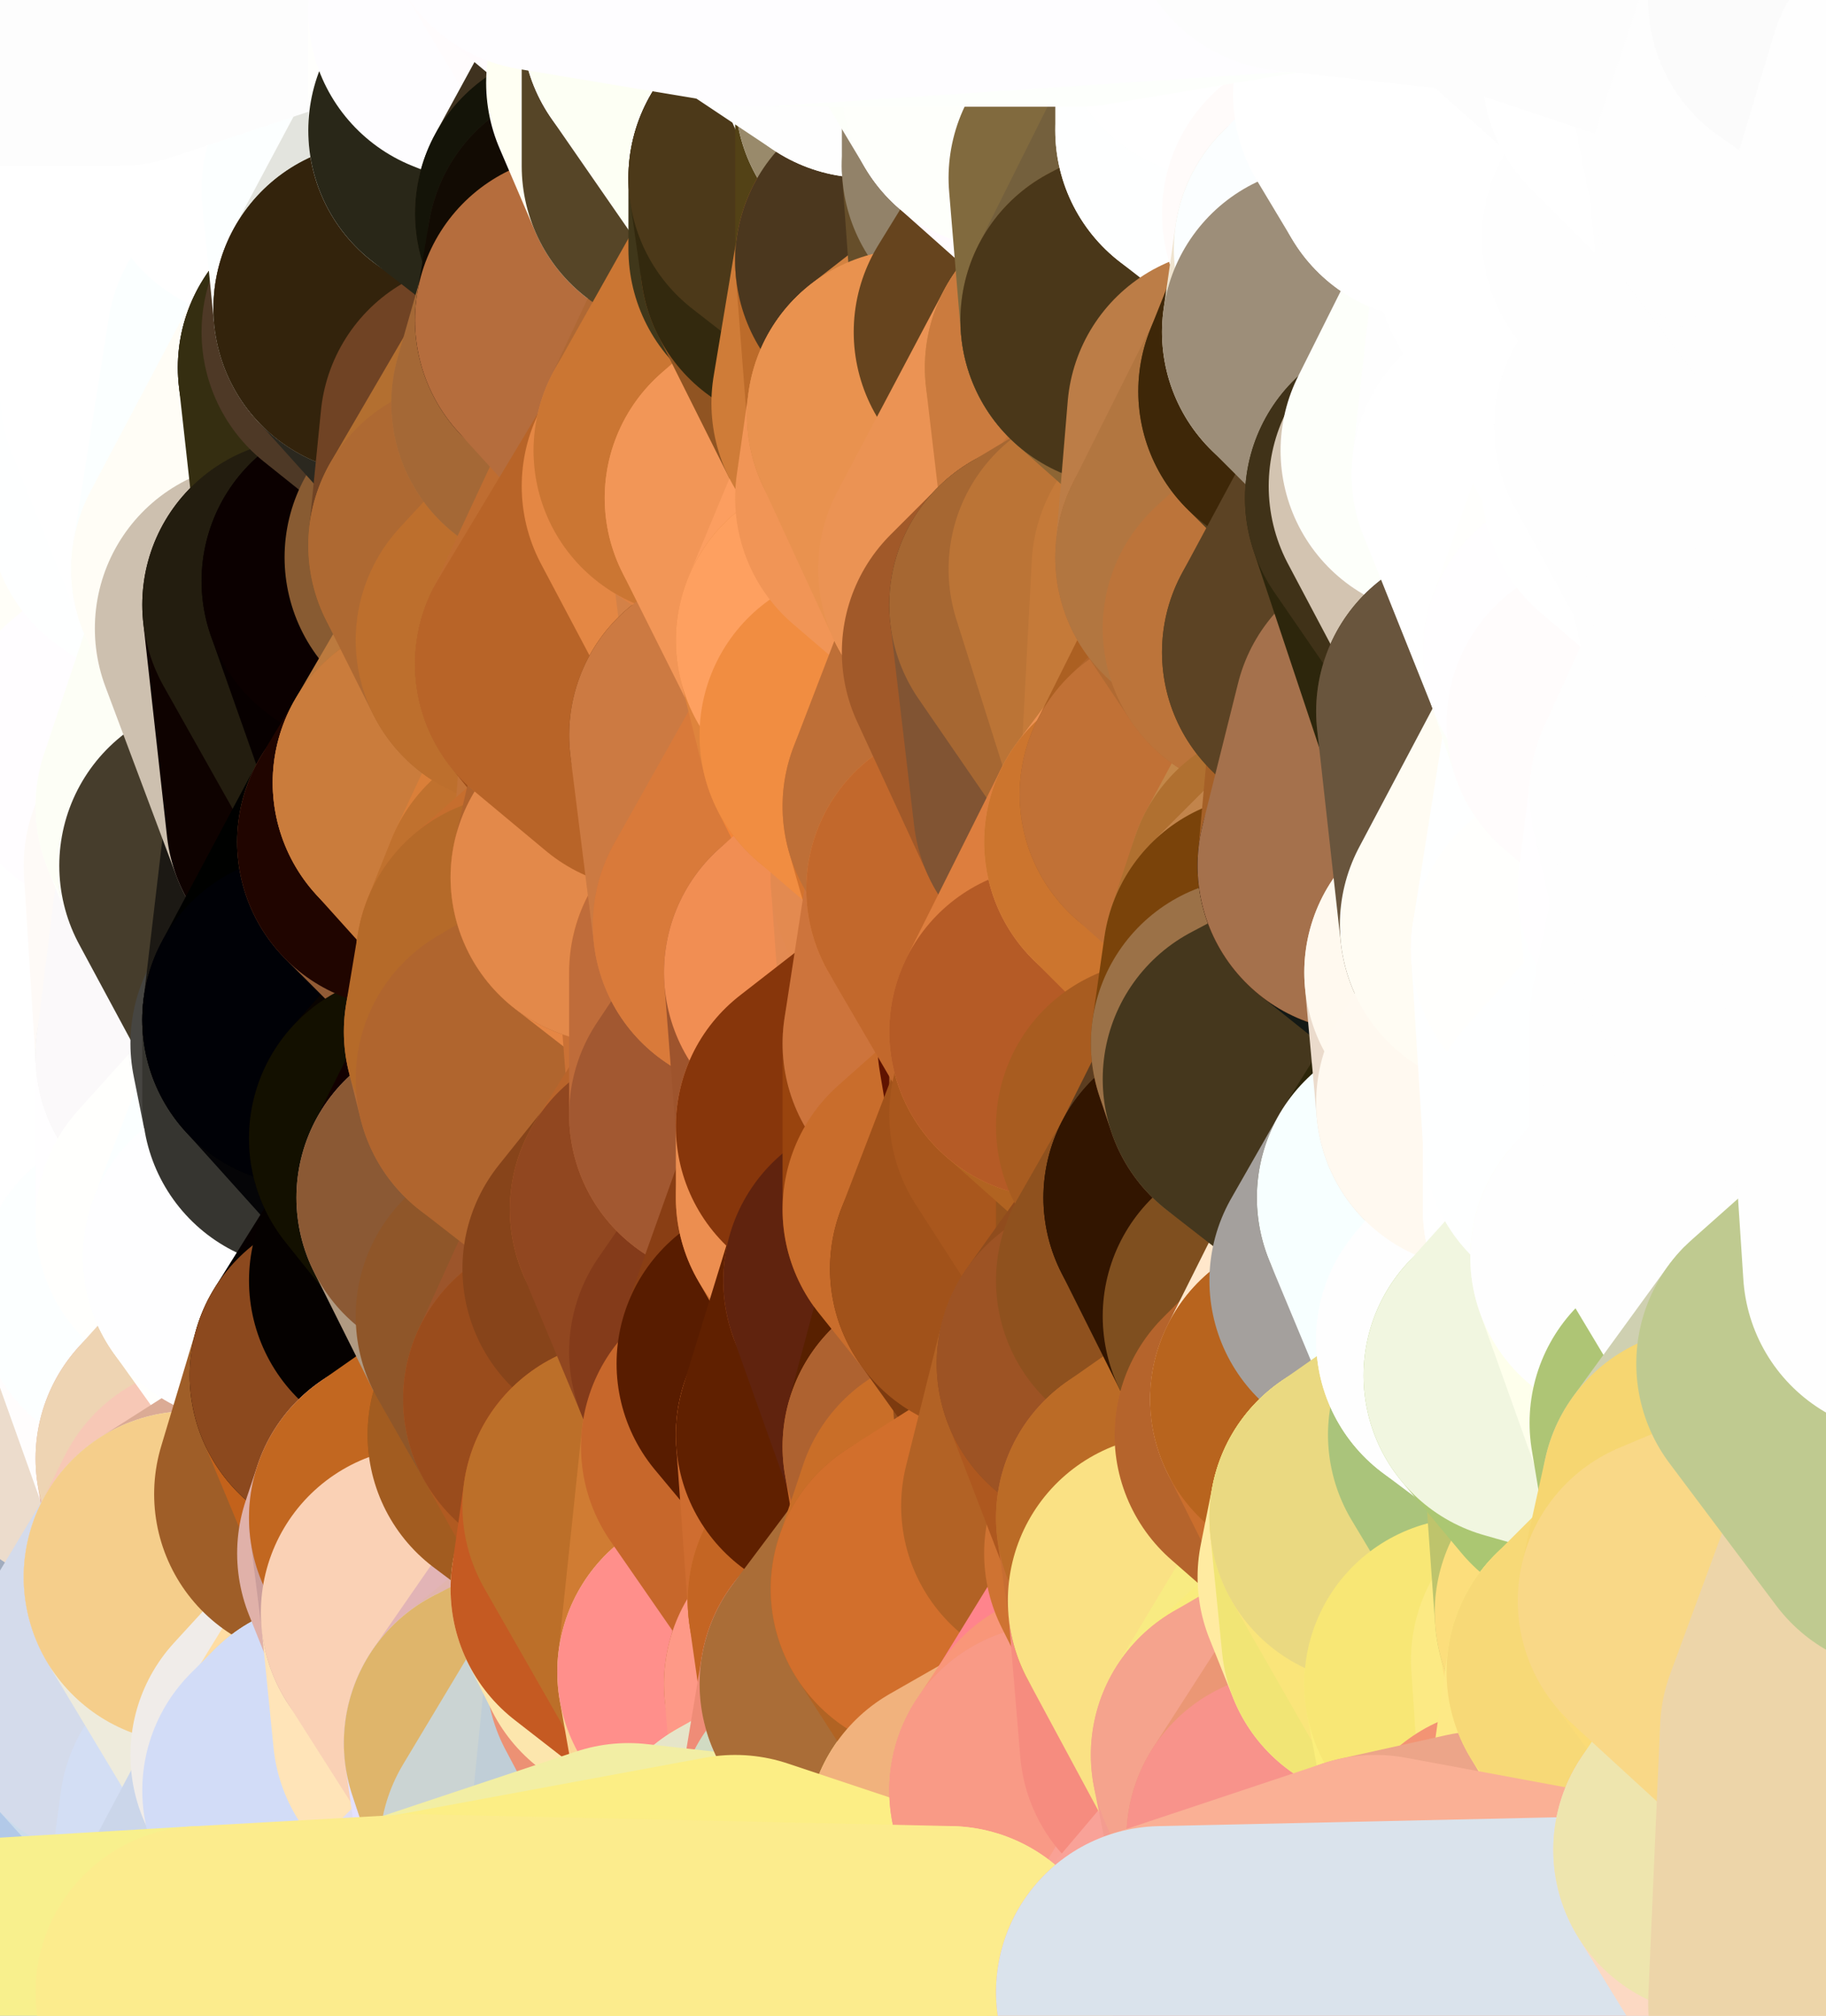 <?xml version="1.0" standalone="yes"?>
<svg width="154" height="170" xmlns="http://www.w3.org/2000/svg" version="1.1" ><rect width="100%" height="100%" fill="#333333" stroke="none"/><polygon points="-9,60 -9,160 -5,103" fill="rgba(254, 254, 254, 1)" stroke="rgba(254, 254, 254, 1)" stroke-width="28" stroke-linejoin="round"/>
		<polygon points="-9,60 -6,40 -4,3" fill="rgba(254, 254, 254, 1)" stroke="rgba(254, 254, 254, 1)" stroke-width="28" stroke-linejoin="round"/>
		<polygon points="-9,60 -5,103 -1,80" fill="rgba(254, 254, 254, 1)" stroke="rgba(254, 254, 254, 1)" stroke-width="28" stroke-linejoin="round"/>
		<polygon points="-9,160 0,169 0,163" fill="rgba(205, 222, 248, 1)" stroke="rgba(205, 222, 248, 1)" stroke-width="28" stroke-linejoin="round"/>
		<polygon points="-5,103 -9,160 0,123" fill="rgba(196, 205, 212, 1)" stroke="rgba(196, 205, 212, 1)" stroke-width="28" stroke-linejoin="round"/>
		<polygon points="-9,160 -1,140 0,123" fill="rgba(224, 233, 238, 1)" stroke="rgba(224, 233, 238, 1)" stroke-width="28" stroke-linejoin="round"/>
		<polygon points="-1,80 -5,103 0,83" fill="rgba(254, 254, 254, 1)" stroke="rgba(254, 254, 254, 1)" stroke-width="28" stroke-linejoin="round"/>
		<polygon points="-5,103 0,123 3,113" fill="rgba(254, 255, 236, 1)" stroke="rgba(254, 255, 236, 1)" stroke-width="28" stroke-linejoin="round"/>
		<polygon points="-9,60 -1,80 0,63" fill="rgba(254, 254, 254, 1)" stroke="rgba(254, 254, 254, 1)" stroke-width="28" stroke-linejoin="round"/>
		<polygon points="-4,3 4,20 4,13" fill="rgba(254, 254, 254, 1)" stroke="rgba(254, 254, 254, 1)" stroke-width="28" stroke-linejoin="round"/>
		<polygon points="-4,3 -6,40 4,20" fill="rgba(254, 254, 254, 1)" stroke="rgba(254, 254, 254, 1)" stroke-width="28" stroke-linejoin="round"/>
		<polygon points="4,20 -6,40 5,23" fill="rgba(254, 254, 254, 1)" stroke="rgba(254, 254, 254, 1)" stroke-width="28" stroke-linejoin="round"/>
		<polygon points="-6,40 -9,60 2,43" fill="rgba(254, 254, 254, 1)" stroke="rgba(254, 254, 254, 1)" stroke-width="28" stroke-linejoin="round"/>
		<polygon points="-9,60 0,63 8,53" fill="rgba(254, 254, 254, 1)" stroke="rgba(254, 254, 254, 1)" stroke-width="28" stroke-linejoin="round"/>
		<polygon points="2,43 -9,60 8,53" fill="rgba(254, 254, 254, 1)" stroke="rgba(254, 254, 254, 1)" stroke-width="28" stroke-linejoin="round"/>
		<polygon points="0,83 -5,103 8,93" fill="rgba(254, 254, 254, 1)" stroke="rgba(254, 254, 254, 1)" stroke-width="28" stroke-linejoin="round"/>
		<polygon points="-5,103 8,100 8,93" fill="rgba(254, 254, 254, 1)" stroke="rgba(254, 254, 254, 1)" stroke-width="28" stroke-linejoin="round"/>
		<polygon points="-1,140 -9,160 8,153" fill="rgba(139, 163, 209, 1)" stroke="rgba(139, 163, 209, 1)" stroke-width="28" stroke-linejoin="round"/>
		<polygon points="-9,160 0,163 8,153" fill="rgba(195, 214, 254, 1)" stroke="rgba(195, 214, 254, 1)" stroke-width="28" stroke-linejoin="round"/>
		<polygon points="3,113 0,123 8,120" fill="rgba(255, 236, 222, 1)" stroke="rgba(255, 236, 222, 1)" stroke-width="28" stroke-linejoin="round"/>
		<polygon points="-1,80 0,83 7,83" fill="rgba(254, 254, 254, 1)" stroke="rgba(254, 254, 254, 1)" stroke-width="28" stroke-linejoin="round"/>
		<polygon points="0,0 -4,3 4,13" fill="rgba(253, 253, 253, 1)" stroke="rgba(253, 253, 253, 1)" stroke-width="28" stroke-linejoin="round"/>
		<polygon points="0,123 -1,140 9,133" fill="rgba(199, 205, 231, 1)" stroke="rgba(199, 205, 231, 1)" stroke-width="28" stroke-linejoin="round"/>
		<polygon points="7,83 0,83 8,93" fill="rgba(253, 253, 253, 1)" stroke="rgba(253, 253, 253, 1)" stroke-width="28" stroke-linejoin="round"/>
		<polygon points="7,143 -1,140 8,153" fill="rgba(136, 165, 195, 1)" stroke="rgba(136, 165, 195, 1)" stroke-width="28" stroke-linejoin="round"/>
		<polygon points="-1,140 7,143 9,133" fill="rgba(219, 234, 255, 1)" stroke="rgba(219, 234, 255, 1)" stroke-width="28" stroke-linejoin="round"/>
		<polygon points="-5,103 3,113 8,100" fill="rgba(254, 254, 254, 1)" stroke="rgba(254, 254, 254, 1)" stroke-width="28" stroke-linejoin="round"/>
		<polygon points="-6,40 2,43 11,33" fill="rgba(255, 255, 255, 1)" stroke="rgba(255, 255, 255, 1)" stroke-width="28" stroke-linejoin="round"/>
		<polygon points="5,23 -6,40 11,33" fill="rgba(254, 254, 254, 1)" stroke="rgba(254, 254, 254, 1)" stroke-width="28" stroke-linejoin="round"/>
		<polygon points="8,53 0,63 10,63" fill="rgba(255, 255, 255, 1)" stroke="rgba(255, 255, 255, 1)" stroke-width="28" stroke-linejoin="round"/>
		<polygon points="8,100 3,113 12,109" fill="rgba(255, 255, 255, 1)" stroke="rgba(255, 255, 255, 1)" stroke-width="28" stroke-linejoin="round"/>
		<polygon points="0,0 4,13 10,0" fill="rgba(252, 252, 252, 1)" stroke="rgba(252, 252, 252, 1)" stroke-width="28" stroke-linejoin="round"/>
		<polygon points="8,120 0,123 9,133" fill="rgba(245, 217, 120, 1)" stroke="rgba(245, 217, 120, 1)" stroke-width="28" stroke-linejoin="round"/>
		<polygon points="10,0 4,13 13,9" fill="rgba(255, 255, 255, 1)" stroke="rgba(255, 255, 255, 1)" stroke-width="28" stroke-linejoin="round"/>
		<polygon points="7,143 8,153 10,143" fill="rgba(202, 222, 255, 1)" stroke="rgba(202, 222, 255, 1)" stroke-width="28" stroke-linejoin="round"/>
		<polygon points="9,133 7,143 10,143" fill="rgba(149, 177, 214, 1)" stroke="rgba(149, 177, 214, 1)" stroke-width="28" stroke-linejoin="round"/>
		<polygon points="5,23 11,33 13,23" fill="rgba(255, 255, 255, 1)" stroke="rgba(255, 255, 255, 1)" stroke-width="28" stroke-linejoin="round"/>
		<polygon points="4,20 5,23 13,23" fill="rgba(255, 255, 255, 1)" stroke="rgba(255, 255, 255, 1)" stroke-width="28" stroke-linejoin="round"/>
		<polygon points="2,43 8,53 13,43" fill="rgba(255, 255, 255, 1)" stroke="rgba(255, 255, 255, 1)" stroke-width="28" stroke-linejoin="round"/>
		<polygon points="11,33 2,43 13,43" fill="rgba(255, 255, 255, 1)" stroke="rgba(255, 255, 255, 1)" stroke-width="28" stroke-linejoin="round"/>
		<polygon points="3,113 8,120 12,109" fill="rgba(252, 254, 255, 1)" stroke="rgba(252, 254, 255, 1)" stroke-width="28" stroke-linejoin="round"/>
		<polygon points="0,63 -1,80 10,63" fill="rgba(255, 255, 255, 1)" stroke="rgba(255, 255, 255, 1)" stroke-width="28" stroke-linejoin="round"/>
		<polygon points="-1,80 7,83 16,73" fill="rgba(255, 255, 255, 1)" stroke="rgba(255, 255, 255, 1)" stroke-width="28" stroke-linejoin="round"/>
		<polygon points="10,63 -1,80 16,73" fill="rgba(255, 255, 255, 1)" stroke="rgba(255, 255, 255, 1)" stroke-width="28" stroke-linejoin="round"/>
		<polygon points="8,120 9,133 17,123" fill="rgba(227, 184, 178, 1)" stroke="rgba(227, 184, 178, 1)" stroke-width="28" stroke-linejoin="round"/>
		<polygon points="7,83 8,93 17,89" fill="rgba(255, 255, 255, 1)" stroke="rgba(255, 255, 255, 1)" stroke-width="28" stroke-linejoin="round"/>
		<polygon points="0,163 0,169 17,168" fill="rgba(160, 182, 221, 1)" stroke="rgba(160, 182, 221, 1)" stroke-width="28" stroke-linejoin="round"/>
		<polygon points="8,100 12,109 17,103" fill="rgba(255, 255, 255, 1)" stroke="rgba(255, 255, 255, 1)" stroke-width="28" stroke-linejoin="round"/>
		<polygon points="10,63 16,73 17,68" fill="rgba(255, 255, 255, 1)" stroke="rgba(255, 255, 255, 1)" stroke-width="28" stroke-linejoin="round"/>
		<polygon points="11,33 13,43 14,33" fill="rgba(255, 255, 255, 1)" stroke="rgba(255, 255, 255, 1)" stroke-width="28" stroke-linejoin="round"/>
		<polygon points="13,23 11,33 14,33" fill="rgba(255, 255, 255, 1)" stroke="rgba(255, 255, 255, 1)" stroke-width="28" stroke-linejoin="round"/>
		<polygon points="4,13 4,20 13,23" fill="rgba(255, 255, 255, 1)" stroke="rgba(255, 255, 255, 1)" stroke-width="28" stroke-linejoin="round"/>
		<polygon points="9,133 16,133 18,129" fill="rgba(237, 214, 170, 1)" stroke="rgba(237, 214, 170, 1)" stroke-width="28" stroke-linejoin="round"/>
		<polygon points="17,123 9,133 18,129" fill="rgba(232, 198, 161, 1)" stroke="rgba(232, 198, 161, 1)" stroke-width="28" stroke-linejoin="round"/>
		<polygon points="8,153 0,163 17,168" fill="rgba(174, 197, 241, 1)" stroke="rgba(174, 197, 241, 1)" stroke-width="28" stroke-linejoin="round"/>
		<polygon points="9,133 10,143 16,133" fill="rgba(161, 172, 190, 1)" stroke="rgba(161, 172, 190, 1)" stroke-width="28" stroke-linejoin="round"/>
		<polygon points="13,9 4,13 13,23" fill="rgba(255, 255, 255, 1)" stroke="rgba(255, 255, 255, 1)" stroke-width="28" stroke-linejoin="round"/>
		<polygon points="10,0 13,9 19,3" fill="rgba(255, 255, 255, 1)" stroke="rgba(255, 255, 255, 1)" stroke-width="28" stroke-linejoin="round"/>
		<polygon points="13,43 8,53 20,48" fill="rgba(255, 255, 255, 1)" stroke="rgba(255, 255, 255, 1)" stroke-width="28" stroke-linejoin="round"/>
		<polygon points="17,68 16,73 19,73" fill="rgba(255, 254, 255, 1)" stroke="rgba(255, 254, 255, 1)" stroke-width="28" stroke-linejoin="round"/>
		<polygon points="10,143 8,153 19,153" fill="rgba(203, 219, 255, 1)" stroke="rgba(203, 219, 255, 1)" stroke-width="28" stroke-linejoin="round"/>
		<polygon points="17,103 12,109 21,106" fill="rgba(254, 255, 255, 1)" stroke="rgba(254, 255, 255, 1)" stroke-width="28" stroke-linejoin="round"/>
		<polygon points="12,109 8,120 17,123" fill="rgba(236, 220, 204, 1)" stroke="rgba(236, 220, 204, 1)" stroke-width="28" stroke-linejoin="round"/>
		<polygon points="8,93 8,100 17,103" fill="rgba(255, 255, 255, 1)" stroke="rgba(255, 255, 255, 1)" stroke-width="28" stroke-linejoin="round"/>
		<polygon points="8,53 10,63 22,53" fill="rgba(255, 255, 255, 1)" stroke="rgba(255, 255, 255, 1)" stroke-width="28" stroke-linejoin="round"/>
		<polygon points="20,48 8,53 22,53" fill="rgba(255, 254, 248, 1)" stroke="rgba(255, 254, 248, 1)" stroke-width="28" stroke-linejoin="round"/>
		<polygon points="19,3 13,9 22,6" fill="rgba(255, 255, 255, 1)" stroke="rgba(255, 255, 255, 1)" stroke-width="28" stroke-linejoin="round"/>
		<polygon points="13,9 13,23 22,13" fill="rgba(255, 255, 255, 1)" stroke="rgba(255, 255, 255, 1)" stroke-width="28" stroke-linejoin="round"/>
		<polygon points="8,153 17,168 19,153" fill="rgba(178, 201, 232, 1)" stroke="rgba(178, 201, 232, 1)" stroke-width="28" stroke-linejoin="round"/>
		<polygon points="8,93 17,103 17,89" fill="rgba(255, 255, 255, 1)" stroke="rgba(255, 255, 255, 1)" stroke-width="28" stroke-linejoin="round"/>
		<polygon points="13,23 14,33 23,29" fill="rgba(255, 255, 255, 1)" stroke="rgba(255, 255, 255, 1)" stroke-width="28" stroke-linejoin="round"/>
		<polygon points="13,9 22,13 22,6" fill="rgba(255, 255, 255, 1)" stroke="rgba(255, 255, 255, 1)" stroke-width="28" stroke-linejoin="round"/>
		<polygon points="16,73 7,83 17,89" fill="rgba(255, 255, 255, 1)" stroke="rgba(255, 255, 255, 1)" stroke-width="28" stroke-linejoin="round"/>
		<polygon points="10,143 19,153 25,148" fill="rgba(204, 220, 235, 1)" stroke="rgba(204, 220, 235, 1)" stroke-width="28" stroke-linejoin="round"/>
		<polygon points="10,63 17,68 22,53" fill="rgba(255, 253, 255, 1)" stroke="rgba(255, 253, 255, 1)" stroke-width="28" stroke-linejoin="round"/>
		<polygon points="16,73 17,89 19,73" fill="rgba(254, 250, 247, 1)" stroke="rgba(254, 250, 247, 1)" stroke-width="28" stroke-linejoin="round"/>
		<polygon points="20,48 22,53 26,51" fill="rgba(252, 253, 255, 1)" stroke="rgba(252, 253, 255, 1)" stroke-width="28" stroke-linejoin="round"/>
		<polygon points="17,89 25,88 26,86" fill="rgba(216, 215, 213, 1)" stroke="rgba(216, 215, 213, 1)" stroke-width="28" stroke-linejoin="round"/>
		<polygon points="12,109 17,123 26,113" fill="rgba(255, 253, 253, 1)" stroke="rgba(255, 253, 253, 1)" stroke-width="28" stroke-linejoin="round"/>
		<polygon points="21,106 12,109 26,113" fill="rgba(252, 255, 255, 1)" stroke="rgba(252, 255, 255, 1)" stroke-width="28" stroke-linejoin="round"/>
		<polygon points="25,148 19,153 26,151" fill="rgba(215, 223, 244, 1)" stroke="rgba(215, 223, 244, 1)" stroke-width="28" stroke-linejoin="round"/>
		<polygon points="17,89 17,103 26,93" fill="rgba(255, 254, 255, 1)" stroke="rgba(255, 254, 255, 1)" stroke-width="28" stroke-linejoin="round"/>
		<polygon points="25,88 17,89 26,93" fill="rgba(245, 244, 242, 1)" stroke="rgba(245, 244, 242, 1)" stroke-width="28" stroke-linejoin="round"/>
		<polygon points="17,123 18,129 27,126" fill="rgba(222, 170, 159, 1)" stroke="rgba(222, 170, 159, 1)" stroke-width="28" stroke-linejoin="round"/>
		<polygon points="19,73 17,89 26,86" fill="rgba(251, 249, 250, 1)" stroke="rgba(251, 249, 250, 1)" stroke-width="28" stroke-linejoin="round"/>
		<polygon points="16,133 10,143 25,148" fill="rgba(212, 219, 235, 1)" stroke="rgba(212, 219, 235, 1)" stroke-width="28" stroke-linejoin="round"/>
		<polygon points="17,68 19,73 28,69" fill="rgba(254, 255, 251, 1)" stroke="rgba(254, 255, 251, 1)" stroke-width="28" stroke-linejoin="round"/>
		<polygon points="10,0 19,3 28,-6" fill="rgba(253, 253, 253, 1)" stroke="rgba(253, 253, 253, 1)" stroke-width="28" stroke-linejoin="round"/>
		<polygon points="25,148 26,151 28,149" fill="rgba(231, 235, 247, 1)" stroke="rgba(231, 235, 247, 1)" stroke-width="28" stroke-linejoin="round"/>
		<polygon points="17,103 21,106 26,93" fill="rgba(255, 255, 253, 1)" stroke="rgba(255, 255, 253, 1)" stroke-width="28" stroke-linejoin="round"/>
		<polygon points="22,13 13,23 23,29" fill="rgba(255, 255, 255, 1)" stroke="rgba(255, 255, 255, 1)" stroke-width="28" stroke-linejoin="round"/>
		<polygon points="26,113 17,123 27,126" fill="rgba(238, 212, 179, 1)" stroke="rgba(238, 212, 179, 1)" stroke-width="28" stroke-linejoin="round"/>
		<polygon points="14,33 13,43 20,48" fill="rgba(254, 255, 255, 1)" stroke="rgba(254, 255, 255, 1)" stroke-width="28" stroke-linejoin="round"/>
		<polygon points="23,29 29,31 31,28" fill="rgba(255, 255, 255, 1)" stroke="rgba(255, 255, 255, 1)" stroke-width="28" stroke-linejoin="round"/>
		<polygon points="26,113 27,126 30,116" fill="rgba(149, 106, 53, 1)" stroke="rgba(149, 106, 53, 1)" stroke-width="28" stroke-linejoin="round"/>
		<polygon points="22,53 17,68 28,69" fill="rgba(253, 254, 246, 1)" stroke="rgba(253, 254, 246, 1)" stroke-width="28" stroke-linejoin="round"/>
		<polygon points="19,3 22,6 28,-6" fill="rgba(253, 253, 253, 1)" stroke="rgba(253, 253, 253, 1)" stroke-width="28" stroke-linejoin="round"/>
		<polygon points="14,33 20,48 23,29" fill="rgba(255, 255, 255, 1)" stroke="rgba(255, 255, 255, 1)" stroke-width="28" stroke-linejoin="round"/>
		<polygon points="31,16 23,29 32,26" fill="rgba(255, 255, 255, 1)" stroke="rgba(255, 255, 255, 1)" stroke-width="28" stroke-linejoin="round"/>
		<polygon points="23,29 31,28 32,26" fill="rgba(255, 255, 255, 1)" stroke="rgba(255, 255, 255, 1)" stroke-width="28" stroke-linejoin="round"/>
		<polygon points="20,48 26,51 31,49" fill="rgba(255, 250, 241, 1)" stroke="rgba(255, 250, 241, 1)" stroke-width="28" stroke-linejoin="round"/>
		<polygon points="22,13 23,29 31,16" fill="rgba(255, 255, 255, 1)" stroke="rgba(255, 255, 255, 1)" stroke-width="28" stroke-linejoin="round"/>
		<polygon points="23,29 20,48 29,31" fill="rgba(251, 255, 255, 1)" stroke="rgba(251, 255, 255, 1)" stroke-width="28" stroke-linejoin="round"/>
		<polygon points="19,73 26,86 28,69" fill="rgba(70, 61, 44, 1)" stroke="rgba(70, 61, 44, 1)" stroke-width="28" stroke-linejoin="round"/>
		<polygon points="18,129 16,133 27,126" fill="rgba(247, 200, 182, 1)" stroke="rgba(247, 200, 182, 1)" stroke-width="28" stroke-linejoin="round"/>
		<polygon points="27,126 34,131 35,128" fill="rgba(236, 199, 183, 1)" stroke="rgba(236, 199, 183, 1)" stroke-width="28" stroke-linejoin="round"/>
		<polygon points="26,113 30,116 35,108" fill="rgba(60, 32, 28, 1)" stroke="rgba(60, 32, 28, 1)" stroke-width="28" stroke-linejoin="round"/>
		<polygon points="21,106 26,113 35,108" fill="rgba(255, 255, 253, 1)" stroke="rgba(255, 255, 253, 1)" stroke-width="28" stroke-linejoin="round"/>
		<polygon points="28,69 34,71 35,67" fill="rgba(28, 25, 20, 1)" stroke="rgba(28, 25, 20, 1)" stroke-width="28" stroke-linejoin="round"/>
		<polygon points="27,126 16,133 34,131" fill="rgba(219, 171, 149, 1)" stroke="rgba(219, 171, 149, 1)" stroke-width="28" stroke-linejoin="round"/>
		<polygon points="22,6 22,13 31,16" fill="rgba(255, 255, 255, 1)" stroke="rgba(255, 255, 255, 1)" stroke-width="28" stroke-linejoin="round"/>
		<polygon points="19,153 17,168 26,151" fill="rgba(211, 222, 244, 1)" stroke="rgba(211, 222, 244, 1)" stroke-width="28" stroke-linejoin="round"/>
		<polygon points="16,133 25,148 36,136" fill="rgba(238, 235, 220, 1)" stroke="rgba(238, 235, 220, 1)" stroke-width="28" stroke-linejoin="round"/>
		<polygon points="34,131 16,133 36,136" fill="rgba(245, 206, 139, 1)" stroke="rgba(245, 206, 139, 1)" stroke-width="28" stroke-linejoin="round"/>
		<polygon points="26,151 17,168 35,167" fill="rgba(203, 214, 234, 1)" stroke="rgba(203, 214, 234, 1)" stroke-width="28" stroke-linejoin="round"/>
		<polygon points="26,93 21,106 35,96" fill="rgba(251, 255, 255, 1)" stroke="rgba(251, 255, 255, 1)" stroke-width="28" stroke-linejoin="round"/>
		<polygon points="29,31 20,48 31,49" fill="rgba(255, 253, 246, 1)" stroke="rgba(255, 253, 246, 1)" stroke-width="28" stroke-linejoin="round"/>
		<polygon points="25,88 26,93 26,86" fill="rgba(70, 69, 65, 1)" stroke="rgba(70, 69, 65, 1)" stroke-width="28" stroke-linejoin="round"/>
		<polygon points="22,6 31,16 37,8" fill="rgba(255, 255, 255, 1)" stroke="rgba(255, 255, 255, 1)" stroke-width="28" stroke-linejoin="round"/>
		<polygon points="25,148 28,149 36,136" fill="rgba(240, 236, 233, 1)" stroke="rgba(240, 236, 233, 1)" stroke-width="28" stroke-linejoin="round"/>
		<polygon points="21,106 35,108 35,96" fill="rgba(254, 254, 255, 1)" stroke="rgba(254, 254, 255, 1)" stroke-width="28" stroke-linejoin="round"/>
		<polygon points="28,69 26,86 34,71" fill="rgba(28, 25, 20, 1)" stroke="rgba(28, 25, 20, 1)" stroke-width="28" stroke-linejoin="round"/>
		<polygon points="26,51 22,53 28,69" fill="rgba(205, 192, 175, 1)" stroke="rgba(205, 192, 175, 1)" stroke-width="28" stroke-linejoin="round"/>
		<polygon points="36,136 28,149 37,146" fill="rgba(255, 221, 163, 1)" stroke="rgba(255, 221, 163, 1)" stroke-width="28" stroke-linejoin="round"/>
		<polygon points="28,-6 22,6 37,8" fill="rgba(255, 255, 255, 1)" stroke="rgba(255, 255, 255, 1)" stroke-width="28" stroke-linejoin="round"/>
		<polygon points="30,116 27,126 35,128" fill="rgba(159, 94, 40, 1)" stroke="rgba(159, 94, 40, 1)" stroke-width="28" stroke-linejoin="round"/>
		<polygon points="26,51 28,69 35,67" fill="rgba(14, 2, 0, 1)" stroke="rgba(14, 2, 0, 1)" stroke-width="28" stroke-linejoin="round"/>
		<polygon points="35,96 35,108 39,101" fill="rgba(119, 113, 117, 1)" stroke="rgba(119, 113, 117, 1)" stroke-width="28" stroke-linejoin="round"/>
		<polygon points="26,86 26,93 35,96" fill="rgba(54, 53, 48, 1)" stroke="rgba(54, 53, 48, 1)" stroke-width="28" stroke-linejoin="round"/>
		<polygon points="28,-6 37,8 40,1" fill="rgba(253, 253, 253, 1)" stroke="rgba(253, 253, 253, 1)" stroke-width="28" stroke-linejoin="round"/>
		<polygon points="37,8 31,16 40,11" fill="rgba(255, 255, 255, 1)" stroke="rgba(255, 255, 255, 1)" stroke-width="28" stroke-linejoin="round"/>
		<polygon points="31,28 29,31 41,36" fill="rgba(66, 39, 20, 1)" stroke="rgba(66, 39, 20, 1)" stroke-width="28" stroke-linejoin="round"/>
		<polygon points="29,31 38,47 41,36" fill="rgba(39, 33, 19, 1)" stroke="rgba(39, 33, 19, 1)" stroke-width="28" stroke-linejoin="round"/>
		<polygon points="38,47 40,46 41,36" fill="rgba(55, 30, 10, 1)" stroke="rgba(55, 30, 10, 1)" stroke-width="28" stroke-linejoin="round"/>
		<polygon points="29,31 31,49 38,47" fill="rgba(53, 46, 17, 1)" stroke="rgba(53, 46, 17, 1)" stroke-width="28" stroke-linejoin="round"/>
		<polygon points="35,67 34,71 37,66" fill="rgba(3, 0, 0, 1)" stroke="rgba(3, 0, 0, 1)" stroke-width="28" stroke-linejoin="round"/>
		<polygon points="31,49 35,67 37,66" fill="rgba(5, 1, 0, 1)" stroke="rgba(5, 1, 0, 1)" stroke-width="28" stroke-linejoin="round"/>
		<polygon points="31,49 26,51 35,67" fill="rgba(35, 29, 15, 1)" stroke="rgba(35, 29, 15, 1)" stroke-width="28" stroke-linejoin="round"/>
		<polygon points="26,86 35,96 43,87" fill="rgba(5, 5, 7, 1)" stroke="rgba(5, 5, 7, 1)" stroke-width="28" stroke-linejoin="round"/>
		<polygon points="34,71 26,86 44,81" fill="rgba(0, 1, 0, 1)" stroke="rgba(0, 1, 0, 1)" stroke-width="28" stroke-linejoin="round"/>
		<polygon points="26,86 43,87 44,81" fill="rgba(0, 1, 6, 1)" stroke="rgba(0, 1, 6, 1)" stroke-width="28" stroke-linejoin="round"/>
		<polygon points="43,87 35,96 44,91" fill="rgba(9, 3, 0, 1)" stroke="rgba(9, 3, 0, 1)" stroke-width="28" stroke-linejoin="round"/>
		<polygon points="43,147 37,146 44,154" fill="rgba(238, 223, 166, 1)" stroke="rgba(238, 223, 166, 1)" stroke-width="28" stroke-linejoin="round"/>
		<polygon points="28,149 35,167 44,154" fill="rgba(173, 181, 220, 1)" stroke="rgba(173, 181, 220, 1)" stroke-width="28" stroke-linejoin="round"/>
		<polygon points="37,146 28,149 44,154" fill="rgba(239, 234, 205, 1)" stroke="rgba(239, 234, 205, 1)" stroke-width="28" stroke-linejoin="round"/>
		<polygon points="31,49 37,66 44,54" fill="rgba(7, 0, 0, 1)" stroke="rgba(7, 0, 0, 1)" stroke-width="28" stroke-linejoin="round"/>
		<polygon points="38,47 31,49 44,54" fill="rgba(11, 0, 0, 1)" stroke="rgba(11, 0, 0, 1)" stroke-width="28" stroke-linejoin="round"/>
		<polygon points="32,26 31,28 41,36" fill="rgba(78, 57, 38, 1)" stroke="rgba(78, 57, 38, 1)" stroke-width="28" stroke-linejoin="round"/>
		<polygon points="28,149 26,151 35,167" fill="rgba(210, 220, 247, 1)" stroke="rgba(210, 220, 247, 1)" stroke-width="28" stroke-linejoin="round"/>
		<polygon points="30,116 35,128 45,121" fill="rgba(195, 98, 27, 1)" stroke="rgba(195, 98, 27, 1)" stroke-width="28" stroke-linejoin="round"/>
		<polygon points="35,108 30,116 44,111" fill="rgba(6, 0, 0, 1)" stroke="rgba(6, 0, 0, 1)" stroke-width="28" stroke-linejoin="round"/>
		<polygon points="40,46 38,47 44,54" fill="rgba(136, 91, 50, 1)" stroke="rgba(136, 91, 50, 1)" stroke-width="28" stroke-linejoin="round"/>
		<polygon points="34,71 44,81 46,76" fill="rgba(145, 91, 53, 1)" stroke="rgba(145, 91, 53, 1)" stroke-width="28" stroke-linejoin="round"/>
		<polygon points="28,-6 40,1 46,-8" fill="rgba(253, 253, 253, 1)" stroke="rgba(253, 253, 253, 1)" stroke-width="28" stroke-linejoin="round"/>
		<polygon points="44,111 30,116 45,121" fill="rgba(140, 73, 30, 1)" stroke="rgba(140, 73, 30, 1)" stroke-width="28" stroke-linejoin="round"/>
		<polygon points="39,101 35,108 44,111" fill="rgba(5, 1, 0, 1)" stroke="rgba(5, 1, 0, 1)" stroke-width="28" stroke-linejoin="round"/>
		<polygon points="35,96 39,101 44,91" fill="rgba(19, 16, 0, 1)" stroke="rgba(19, 16, 0, 1)" stroke-width="28" stroke-linejoin="round"/>
		<polygon points="35,128 34,131 36,136" fill="rgba(224, 177, 169, 1)" stroke="rgba(224, 177, 169, 1)" stroke-width="28" stroke-linejoin="round"/>
		<polygon points="37,66 34,71 46,76" fill="rgba(32, 5, 0, 1)" stroke="rgba(32, 5, 0, 1)" stroke-width="28" stroke-linejoin="round"/>
		<polygon points="44,154 35,167 46,156" fill="rgba(210, 224, 237, 1)" stroke="rgba(210, 224, 237, 1)" stroke-width="28" stroke-linejoin="round"/>
		<polygon points="36,136 37,146 43,147" fill="rgba(255, 228, 184, 1)" stroke="rgba(255, 228, 184, 1)" stroke-width="28" stroke-linejoin="round"/>
		<polygon points="37,8 40,11 40,1" fill="rgba(255, 255, 253, 1)" stroke="rgba(255, 255, 253, 1)" stroke-width="28" stroke-linejoin="round"/>
		<polygon points="44,111 45,121 48,118" fill="rgba(170, 93, 39, 1)" stroke="rgba(170, 93, 39, 1)" stroke-width="28" stroke-linejoin="round"/>
		<polygon points="31,16 32,26 40,11" fill="rgba(252, 255, 255, 1)" stroke="rgba(252, 255, 255, 1)" stroke-width="28" stroke-linejoin="round"/>
		<polygon points="32,26 41,36 49,27" fill="rgba(43, 40, 31, 1)" stroke="rgba(43, 40, 31, 1)" stroke-width="28" stroke-linejoin="round"/>
		<polygon points="41,36 47,34 49,27" fill="rgba(24, 6, 0, 1)" stroke="rgba(24, 6, 0, 1)" stroke-width="28" stroke-linejoin="round"/>
		<polygon points="40,11 32,26 49,18" fill="rgba(227, 228, 222, 1)" stroke="rgba(227, 228, 222, 1)" stroke-width="28" stroke-linejoin="round"/>
		<polygon points="49,18 32,26 50,21" fill="rgba(86, 71, 50, 1)" stroke="rgba(86, 71, 50, 1)" stroke-width="28" stroke-linejoin="round"/>
		<polygon points="32,26 49,27 50,21" fill="rgba(51, 35, 12, 1)" stroke="rgba(51, 35, 12, 1)" stroke-width="28" stroke-linejoin="round"/>
		<polygon points="44,54 37,66 49,56" fill="rgba(188, 122, 62, 1)" stroke="rgba(188, 122, 62, 1)" stroke-width="28" stroke-linejoin="round"/>
		<polygon points="0,0 10,0 28,-6" fill="rgba(253, 253, 253, 1)" stroke="rgba(253, 253, 253, 1)" stroke-width="28" stroke-linejoin="round"/>
		<polygon points="35,128 36,136 52,134" fill="rgba(203, 158, 155, 1)" stroke="rgba(203, 158, 155, 1)" stroke-width="28" stroke-linejoin="round"/>
		<polygon points="45,121 35,128 52,134" fill="rgba(194, 103, 32, 1)" stroke="rgba(194, 103, 32, 1)" stroke-width="28" stroke-linejoin="round"/>
		<polygon points="49,56 37,66 53,61" fill="rgba(183, 112, 48, 1)" stroke="rgba(183, 112, 48, 1)" stroke-width="28" stroke-linejoin="round"/>
		<polygon points="45,121 52,134 53,127" fill="rgba(169, 87, 14, 1)" stroke="rgba(169, 87, 14, 1)" stroke-width="28" stroke-linejoin="round"/>
		<polygon points="44,91 39,101 53,98" fill="rgba(18, 0, 0, 1)" stroke="rgba(18, 0, 0, 1)" stroke-width="28" stroke-linejoin="round"/>
		<polygon points="39,101 44,111 53,107" fill="rgba(176, 154, 130, 1)" stroke="rgba(176, 154, 130, 1)" stroke-width="28" stroke-linejoin="round"/>
		<polygon points="36,136 43,147 52,134" fill="rgba(250, 209, 181, 1)" stroke="rgba(250, 209, 181, 1)" stroke-width="28" stroke-linejoin="round"/>
		<polygon points="41,36 40,46 47,34" fill="rgba(112, 67, 36, 1)" stroke="rgba(112, 67, 36, 1)" stroke-width="28" stroke-linejoin="round"/>
		<polygon points="52,134 43,147 54,138" fill="rgba(226, 180, 182, 1)" stroke="rgba(226, 180, 182, 1)" stroke-width="28" stroke-linejoin="round"/>
		<polygon points="46,156 35,167 53,161" fill="rgba(224, 221, 242, 1)" stroke="rgba(224, 221, 242, 1)" stroke-width="28" stroke-linejoin="round"/>
		<polygon points="39,101 53,107 53,98" fill="rgba(139, 89, 52, 1)" stroke="rgba(139, 89, 52, 1)" stroke-width="28" stroke-linejoin="round"/>
		<polygon points="40,1 40,11 55,7" fill="rgba(255, 255, 253, 1)" stroke="rgba(255, 255, 253, 1)" stroke-width="28" stroke-linejoin="round"/>
		<polygon points="40,11 49,18 55,7" fill="rgba(41, 39, 24, 1)" stroke="rgba(41, 39, 24, 1)" stroke-width="28" stroke-linejoin="round"/>
		<polygon points="54,138 43,147 55,141" fill="rgba(225, 180, 174, 1)" stroke="rgba(225, 180, 174, 1)" stroke-width="28" stroke-linejoin="round"/>
		<polygon points="37,66 46,76 53,61" fill="rgba(202, 124, 60, 1)" stroke="rgba(202, 124, 60, 1)" stroke-width="28" stroke-linejoin="round"/>
		<polygon points="46,76 52,74 53,61" fill="rgba(218, 127, 57, 1)" stroke="rgba(218, 127, 57, 1)" stroke-width="28" stroke-linejoin="round"/>
		<polygon points="48,118 45,121 53,127" fill="rgba(162, 92, 32, 1)" stroke="rgba(162, 92, 32, 1)" stroke-width="28" stroke-linejoin="round"/>
		<polygon points="47,34 40,46 56,41" fill="rgba(179, 111, 48, 1)" stroke="rgba(179, 111, 48, 1)" stroke-width="28" stroke-linejoin="round"/>
		<polygon points="44,111 48,118 53,107" fill="rgba(143, 86, 41, 1)" stroke="rgba(143, 86, 41, 1)" stroke-width="28" stroke-linejoin="round"/>
		<polygon points="53,98 53,107 57,102" fill="rgba(152, 85, 40, 1)" stroke="rgba(152, 85, 40, 1)" stroke-width="28" stroke-linejoin="round"/>
		<polygon points="40,46 44,54 56,41" fill="rgba(174, 105, 50, 1)" stroke="rgba(174, 105, 50, 1)" stroke-width="28" stroke-linejoin="round"/>
		<polygon points="46,-8 40,1 55,7" fill="rgba(254, 253, 255, 1)" stroke="rgba(254, 253, 255, 1)" stroke-width="28" stroke-linejoin="round"/>
		<polygon points="46,76 44,81 52,74" fill="rgba(192, 113, 46, 1)" stroke="rgba(192, 113, 46, 1)" stroke-width="28" stroke-linejoin="round"/>
		<polygon points="46,-8 55,7 58,2" fill="rgba(255, 252, 253, 1)" stroke="rgba(255, 252, 253, 1)" stroke-width="28" stroke-linejoin="round"/>
		<polygon points="55,7 49,18 58,14" fill="rgba(63, 50, 31, 1)" stroke="rgba(63, 50, 31, 1)" stroke-width="28" stroke-linejoin="round"/>
		<polygon points="44,54 49,56 56,41" fill="rgba(189, 111, 45, 1)" stroke="rgba(189, 111, 45, 1)" stroke-width="28" stroke-linejoin="round"/>
		<polygon points="43,147 44,154 46,156" fill="rgba(228, 225, 255, 1)" stroke="rgba(228, 225, 255, 1)" stroke-width="28" stroke-linejoin="round"/>
		<polygon points="56,41 58,41 59,38" fill="rgba(185, 105, 42, 1)" stroke="rgba(185, 105, 42, 1)" stroke-width="28" stroke-linejoin="round"/>
		<polygon points="47,34 56,41 59,38" fill="rgba(185, 116, 57, 1)" stroke="rgba(185, 116, 57, 1)" stroke-width="28" stroke-linejoin="round"/>
		<polygon points="49,18 50,21 58,14" fill="rgba(20, 20, 8, 1)" stroke="rgba(20, 20, 8, 1)" stroke-width="28" stroke-linejoin="round"/>
		<polygon points="43,147 46,156 55,141" fill="rgba(223, 181, 107, 1)" stroke="rgba(223, 181, 107, 1)" stroke-width="28" stroke-linejoin="round"/>
		<polygon points="53,61 52,74 55,61" fill="rgba(194, 115, 56, 1)" stroke="rgba(194, 115, 56, 1)" stroke-width="28" stroke-linejoin="round"/>
		<polygon points="49,56 53,61 55,61" fill="rgba(159, 79, 26, 1)" stroke="rgba(159, 79, 26, 1)" stroke-width="28" stroke-linejoin="round"/>
		<polygon points="52,74 44,81 61,81" fill="rgba(198, 110, 46, 1)" stroke="rgba(198, 110, 46, 1)" stroke-width="28" stroke-linejoin="round"/>
		<polygon points="49,27 47,34 59,38" fill="rgba(164, 104, 54, 1)" stroke="rgba(164, 104, 54, 1)" stroke-width="28" stroke-linejoin="round"/>
		<polygon points="53,107 48,118 62,114" fill="rgba(156, 85, 43, 1)" stroke="rgba(156, 85, 43, 1)" stroke-width="28" stroke-linejoin="round"/>
		<polygon points="43,87 44,91 61,81" fill="rgba(180, 107, 54, 1)" stroke="rgba(180, 107, 54, 1)" stroke-width="28" stroke-linejoin="round"/>
		<polygon points="44,81 43,87 61,81" fill="rgba(181, 106, 41, 1)" stroke="rgba(181, 106, 41, 1)" stroke-width="28" stroke-linejoin="round"/>
		<polygon points="54,138 55,141 61,141" fill="rgba(245, 232, 188, 1)" stroke="rgba(245, 232, 188, 1)" stroke-width="28" stroke-linejoin="round"/>
		<polygon points="48,118 53,127 63,122" fill="rgba(176, 90, 33, 1)" stroke="rgba(176, 90, 33, 1)" stroke-width="28" stroke-linejoin="round"/>
		<polygon points="62,114 48,118 63,122" fill="rgba(154, 76, 28, 1)" stroke="rgba(154, 76, 28, 1)" stroke-width="28" stroke-linejoin="round"/>
		<polygon points="53,98 57,102 62,94" fill="rgba(169, 97, 38, 1)" stroke="rgba(169, 97, 38, 1)" stroke-width="28" stroke-linejoin="round"/>
		<polygon points="61,81 53,98 62,94" fill="rgba(184, 102, 44, 1)" stroke="rgba(184, 102, 44, 1)" stroke-width="28" stroke-linejoin="round"/>
		<polygon points="44,91 53,98 61,81" fill="rgba(176, 101, 46, 1)" stroke="rgba(176, 101, 46, 1)" stroke-width="28" stroke-linejoin="round"/>
		<polygon points="52,74 61,81 64,78" fill="rgba(229, 134, 68, 1)" stroke="rgba(229, 134, 68, 1)" stroke-width="28" stroke-linejoin="round"/>
		<polygon points="53,161 62,162 64,158" fill="rgba(241, 231, 196, 1)" stroke="rgba(241, 231, 196, 1)" stroke-width="28" stroke-linejoin="round"/>
		<polygon points="46,-8 58,2 64,-5" fill="rgba(255, 251, 253, 1)" stroke="rgba(255, 251, 253, 1)" stroke-width="28" stroke-linejoin="round"/>
		<polygon points="62,82 61,81 62,94" fill="rgba(202, 113, 53, 1)" stroke="rgba(202, 113, 53, 1)" stroke-width="28" stroke-linejoin="round"/>
		<polygon points="46,156 53,161 55,141" fill="rgba(203, 212, 211, 1)" stroke="rgba(203, 212, 211, 1)" stroke-width="28" stroke-linejoin="round"/>
		<polygon points="59,38 58,41 65,42" fill="rgba(196, 111, 46, 1)" stroke="rgba(196, 111, 46, 1)" stroke-width="28" stroke-linejoin="round"/>
		<polygon points="61,81 62,82 64,78" fill="rgba(229, 137, 70, 1)" stroke="rgba(229, 137, 70, 1)" stroke-width="28" stroke-linejoin="round"/>
		<polygon points="57,102 53,107 62,114" fill="rgba(135, 68, 26, 1)" stroke="rgba(135, 68, 26, 1)" stroke-width="28" stroke-linejoin="round"/>
		<polygon points="55,61 52,74 62,62" fill="rgba(176, 99, 45, 1)" stroke="rgba(176, 99, 45, 1)" stroke-width="28" stroke-linejoin="round"/>
		<polygon points="55,141 53,161 64,158" fill="rgba(192, 206, 215, 1)" stroke="rgba(192, 206, 215, 1)" stroke-width="28" stroke-linejoin="round"/>
		<polygon points="56,41 49,56 58,41" fill="rgba(191, 109, 49, 1)" stroke="rgba(191, 109, 49, 1)" stroke-width="28" stroke-linejoin="round"/>
		<polygon points="58,14 67,21 67,15" fill="rgba(122, 98, 72, 1)" stroke="rgba(122, 98, 72, 1)" stroke-width="28" stroke-linejoin="round"/>
		<polygon points="58,14 50,21 67,21" fill="rgba(44, 38, 24, 1)" stroke="rgba(44, 38, 24, 1)" stroke-width="28" stroke-linejoin="round"/>
		<polygon points="62,114 63,122 66,115" fill="rgba(155, 89, 41, 1)" stroke="rgba(155, 89, 41, 1)" stroke-width="28" stroke-linejoin="round"/>
		<polygon points="61,141 55,141 64,158" fill="rgba(236, 145, 116, 1)" stroke="rgba(236, 145, 116, 1)" stroke-width="28" stroke-linejoin="round"/>
		<polygon points="58,41 55,61 67,58" fill="rgba(204, 127, 71, 1)" stroke="rgba(204, 127, 71, 1)" stroke-width="28" stroke-linejoin="round"/>
		<polygon points="55,61 62,62 67,58" fill="rgba(56, 10, 0, 1)" stroke="rgba(56, 10, 0, 1)" stroke-width="28" stroke-linejoin="round"/>
		<polygon points="50,21 49,27 67,21" fill="rgba(18, 11, 3, 1)" stroke="rgba(18, 11, 3, 1)" stroke-width="28" stroke-linejoin="round"/>
		<polygon points="49,27 59,38 67,21" fill="rgba(181, 109, 61, 1)" stroke="rgba(181, 109, 61, 1)" stroke-width="28" stroke-linejoin="round"/>
		<polygon points="62,62 52,74 64,78" fill="rgba(227, 137, 74, 1)" stroke="rgba(227, 137, 74, 1)" stroke-width="28" stroke-linejoin="round"/>
		<polygon points="52,134 54,138 61,141" fill="rgba(252, 230, 173, 1)" stroke="rgba(252, 230, 173, 1)" stroke-width="28" stroke-linejoin="round"/>
		<polygon points="55,7 58,14 58,2" fill="rgba(255, 255, 243, 1)" stroke="rgba(255, 255, 243, 1)" stroke-width="28" stroke-linejoin="round"/>
		<polygon points="49,56 55,61 58,41" fill="rgba(184, 100, 40, 1)" stroke="rgba(184, 100, 40, 1)" stroke-width="28" stroke-linejoin="round"/>
		<polygon points="64,78 62,82 70,82" fill="rgba(231, 131, 53, 1)" stroke="rgba(231, 131, 53, 1)" stroke-width="28" stroke-linejoin="round"/>
		<polygon points="67,21 59,38 68,22" fill="rgba(175, 104, 52, 1)" stroke="rgba(175, 104, 52, 1)" stroke-width="28" stroke-linejoin="round"/>
		<polygon points="65,42 58,41 67,58" fill="rgba(228, 135, 68, 1)" stroke="rgba(228, 135, 68, 1)" stroke-width="28" stroke-linejoin="round"/>
		<polygon points="53,127 52,134 61,141" fill="rgba(197, 90, 34, 1)" stroke="rgba(197, 90, 34, 1)" stroke-width="28" stroke-linejoin="round"/>
		<polygon points="65,42 67,58 71,54" fill="rgba(211, 129, 71, 1)" stroke="rgba(211, 129, 71, 1)" stroke-width="28" stroke-linejoin="round"/>
		<polygon points="62,94 57,102 71,101" fill="rgba(185, 100, 43, 1)" stroke="rgba(185, 100, 43, 1)" stroke-width="28" stroke-linejoin="round"/>
		<polygon points="71,95 62,94 71,101" fill="rgba(194, 101, 40, 1)" stroke="rgba(194, 101, 40, 1)" stroke-width="28" stroke-linejoin="round"/>
		<polygon points="66,115 63,122 71,121" fill="rgba(167, 95, 37, 1)" stroke="rgba(167, 95, 37, 1)" stroke-width="28" stroke-linejoin="round"/>
		<polygon points="58,2 58,14 67,15" fill="rgba(86, 69, 39, 1)" stroke="rgba(86, 69, 39, 1)" stroke-width="28" stroke-linejoin="round"/>
		<polygon points="53,127 61,141 63,122" fill="rgba(188, 111, 41, 1)" stroke="rgba(188, 111, 41, 1)" stroke-width="28" stroke-linejoin="round"/>
		<polygon points="63,122 61,141 72,135" fill="rgba(208, 124, 51, 1)" stroke="rgba(208, 124, 51, 1)" stroke-width="28" stroke-linejoin="round"/>
		<polygon points="61,141 70,142 72,135" fill="rgba(176, 101, 43, 1)" stroke="rgba(176, 101, 43, 1)" stroke-width="28" stroke-linejoin="round"/>
		<polygon points="61,141 64,158 71,154" fill="rgba(251, 213, 150, 1)" stroke="rgba(251, 213, 150, 1)" stroke-width="28" stroke-linejoin="round"/>
		<polygon points="57,102 62,114 71,101" fill="rgba(145, 71, 32, 1)" stroke="rgba(145, 71, 32, 1)" stroke-width="28" stroke-linejoin="round"/>
		<polygon points="64,-5 58,2 73,1" fill="rgba(253, 251, 255, 1)" stroke="rgba(253, 251, 255, 1)" stroke-width="28" stroke-linejoin="round"/>
		<polygon points="67,58 62,62 73,62" fill="rgba(110, 53, 10, 1)" stroke="rgba(110, 53, 10, 1)" stroke-width="28" stroke-linejoin="round"/>
		<polygon points="70,142 61,141 71,154" fill="rgba(255, 143, 139, 1)" stroke="rgba(255, 143, 139, 1)" stroke-width="28" stroke-linejoin="round"/>
		<polygon points="62,114 66,115 71,101" fill="rgba(132, 59, 26, 1)" stroke="rgba(132, 59, 26, 1)" stroke-width="28" stroke-linejoin="round"/>
		<polygon points="62,82 62,94 70,82" fill="rgba(191, 108, 58, 1)" stroke="rgba(191, 108, 58, 1)" stroke-width="28" stroke-linejoin="round"/>
		<polygon points="59,38 65,42 74,34" fill="rgba(221, 129, 66, 1)" stroke="rgba(221, 129, 66, 1)" stroke-width="28" stroke-linejoin="round"/>
		<polygon points="68,22 59,38 74,34" fill="rgba(203, 118, 51, 1)" stroke="rgba(203, 118, 51, 1)" stroke-width="28" stroke-linejoin="round"/>
		<polygon points="58,2 67,15 73,1" fill="rgba(253, 255, 244, 1)" stroke="rgba(253, 255, 244, 1)" stroke-width="28" stroke-linejoin="round"/>
		<polygon points="70,82 62,94 71,95" fill="rgba(162, 88, 49, 1)" stroke="rgba(162, 88, 49, 1)" stroke-width="28" stroke-linejoin="round"/>
		<polygon points="71,101 66,115 75,108" fill="rgba(137, 62, 20, 1)" stroke="rgba(137, 62, 20, 1)" stroke-width="28" stroke-linejoin="round"/>
		<polygon points="72,135 70,142 73,142" fill="rgba(184, 108, 50, 1)" stroke="rgba(184, 108, 50, 1)" stroke-width="28" stroke-linejoin="round"/>
		<polygon points="71,54 67,58 73,62" fill="rgba(122, 46, 0, 1)" stroke="rgba(122, 46, 0, 1)" stroke-width="28" stroke-linejoin="round"/>
		<polygon points="71,121 63,122 72,135" fill="rgba(199, 103, 43, 1)" stroke="rgba(199, 103, 43, 1)" stroke-width="28" stroke-linejoin="round"/>
		<polygon points="73,1 67,15 76,8" fill="rgba(255, 254, 250, 1)" stroke="rgba(255, 254, 250, 1)" stroke-width="28" stroke-linejoin="round"/>
		<polygon points="74,34 65,42 76,42" fill="rgba(240, 148, 85, 1)" stroke="rgba(240, 148, 85, 1)" stroke-width="28" stroke-linejoin="round"/>
		<polygon points="62,62 64,78 73,62" fill="rgba(204, 122, 66, 1)" stroke="rgba(204, 122, 66, 1)" stroke-width="28" stroke-linejoin="round"/>
		<polygon points="67,15 67,21 68,22" fill="rgba(64, 55, 26, 1)" stroke="rgba(64, 55, 26, 1)" stroke-width="28" stroke-linejoin="round"/>
		<polygon points="74,34 76,42 77,35" fill="rgba(232, 140, 77, 1)" stroke="rgba(232, 140, 77, 1)" stroke-width="28" stroke-linejoin="round"/>
		<polygon points="65,42 71,54 76,42" fill="rgba(242, 150, 87, 1)" stroke="rgba(242, 150, 87, 1)" stroke-width="28" stroke-linejoin="round"/>
		<polygon points="68,22 74,34 76,22" fill="rgba(144, 84, 34, 1)" stroke="rgba(144, 84, 34, 1)" stroke-width="28" stroke-linejoin="round"/>
		<polygon points="67,15 68,22 76,22" fill="rgba(51, 41, 14, 1)" stroke="rgba(51, 41, 14, 1)" stroke-width="28" stroke-linejoin="round"/>
		<polygon points="70,142 71,154 73,142" fill="rgba(254, 153, 135, 1)" stroke="rgba(254, 153, 135, 1)" stroke-width="28" stroke-linejoin="round"/>
		<polygon points="64,78 70,82 79,74" fill="rgba(202, 115, 62, 1)" stroke="rgba(202, 115, 62, 1)" stroke-width="28" stroke-linejoin="round"/>
		<polygon points="73,62 64,78 79,74" fill="rgba(217, 122, 58, 1)" stroke="rgba(217, 122, 58, 1)" stroke-width="28" stroke-linejoin="round"/>
		<polygon points="66,115 71,121 75,108" fill="rgba(88, 28, 0, 1)" stroke="rgba(88, 28, 0, 1)" stroke-width="28" stroke-linejoin="round"/>
		<polygon points="73,62 79,74 80,68" fill="rgba(243, 133, 56, 1)" stroke="rgba(243, 133, 56, 1)" stroke-width="28" stroke-linejoin="round"/>
		<polygon points="70,82 71,95 80,88" fill="rgba(158, 84, 45, 1)" stroke="rgba(158, 84, 45, 1)" stroke-width="28" stroke-linejoin="round"/>
		<polygon points="64,158 62,162 80,168" fill="rgba(252, 237, 142, 1)" stroke="rgba(252, 237, 142, 1)" stroke-width="28" stroke-linejoin="round"/>
		<polygon points="71,101 75,108 80,102" fill="rgba(212, 117, 51, 1)" stroke="rgba(212, 117, 51, 1)" stroke-width="28" stroke-linejoin="round"/>
		<polygon points="80,122 71,121 81,128" fill="rgba(196, 106, 44, 1)" stroke="rgba(196, 106, 44, 1)" stroke-width="28" stroke-linejoin="round"/>
		<polygon points="71,121 72,135 81,128" fill="rgba(207, 109, 48, 1)" stroke="rgba(207, 109, 48, 1)" stroke-width="28" stroke-linejoin="round"/>
		<polygon points="72,135 79,134 81,128" fill="rgba(213, 122, 51, 1)" stroke="rgba(213, 122, 51, 1)" stroke-width="28" stroke-linejoin="round"/>
		<polygon points="71,154 64,158 80,168" fill="rgba(230, 229, 201, 1)" stroke="rgba(230, 229, 201, 1)" stroke-width="28" stroke-linejoin="round"/>
		<polygon points="71,95 71,101 80,102" fill="rgba(236, 142, 80, 1)" stroke="rgba(236, 142, 80, 1)" stroke-width="28" stroke-linejoin="round"/>
		<polygon points="72,135 73,142 79,134" fill="rgba(196, 101, 35, 1)" stroke="rgba(196, 101, 35, 1)" stroke-width="28" stroke-linejoin="round"/>
		<polygon points="67,15 76,22 76,8" fill="rgba(76, 57, 25, 1)" stroke="rgba(76, 57, 25, 1)" stroke-width="28" stroke-linejoin="round"/>
		<polygon points="73,1 76,8 82,2" fill="rgba(255, 255, 255, 1)" stroke="rgba(255, 255, 255, 1)" stroke-width="28" stroke-linejoin="round"/>
		<polygon points="76,42 71,54 83,48" fill="rgba(252, 158, 96, 1)" stroke="rgba(252, 158, 96, 1)" stroke-width="28" stroke-linejoin="round"/>
		<polygon points="75,108 71,121 80,122" fill="rgba(96, 32, 0, 1)" stroke="rgba(96, 32, 0, 1)" stroke-width="28" stroke-linejoin="round"/>
		<polygon points="80,102 75,108 84,107" fill="rgba(186, 93, 32, 1)" stroke="rgba(186, 93, 32, 1)" stroke-width="28" stroke-linejoin="round"/>
		<polygon points="73,142 71,154 82,155" fill="rgba(239, 140, 119, 1)" stroke="rgba(239, 140, 119, 1)" stroke-width="28" stroke-linejoin="round"/>
		<polygon points="71,154 80,168 82,155" fill="rgba(209, 219, 195, 1)" stroke="rgba(209, 219, 195, 1)" stroke-width="28" stroke-linejoin="round"/>
		<polygon points="79,74 70,82 80,88" fill="rgba(241, 142, 83, 1)" stroke="rgba(241, 142, 83, 1)" stroke-width="28" stroke-linejoin="round"/>
		<polygon points="76,22 74,34 77,35" fill="rgba(207, 124, 56, 1)" stroke="rgba(207, 124, 56, 1)" stroke-width="28" stroke-linejoin="round"/>
		<polygon points="76,8 76,22 85,14" fill="rgba(83, 66, 22, 1)" stroke="rgba(83, 66, 22, 1)" stroke-width="28" stroke-linejoin="round"/>
		<polygon points="71,54 73,62 85,55" fill="rgba(223, 132, 61, 1)" stroke="rgba(223, 132, 61, 1)" stroke-width="28" stroke-linejoin="round"/>
		<polygon points="83,48 71,54 85,55" fill="rgba(254, 160, 96, 1)" stroke="rgba(254, 160, 96, 1)" stroke-width="28" stroke-linejoin="round"/>
		<polygon points="82,2 76,8 85,7" fill="rgba(255, 252, 255, 1)" stroke="rgba(255, 252, 255, 1)" stroke-width="28" stroke-linejoin="round"/>
		<polygon points="79,74 80,88 82,75" fill="rgba(227, 138, 82, 1)" stroke="rgba(227, 138, 82, 1)" stroke-width="28" stroke-linejoin="round"/>
		<polygon points="80,68 79,74 82,75" fill="rgba(227, 138, 80, 1)" stroke="rgba(227, 138, 80, 1)" stroke-width="28" stroke-linejoin="round"/>
		<polygon points="71,95 80,102 80,88" fill="rgba(135, 54, 11, 1)" stroke="rgba(135, 54, 11, 1)" stroke-width="28" stroke-linejoin="round"/>
		<polygon points="76,22 77,35 86,28" fill="rgba(188, 107, 42, 1)" stroke="rgba(188, 107, 42, 1)" stroke-width="28" stroke-linejoin="round"/>
		<polygon points="85,7 76,8 85,14" fill="rgba(153, 138, 107, 1)" stroke="rgba(153, 138, 107, 1)" stroke-width="28" stroke-linejoin="round"/>
		<polygon points="73,62 80,68 85,55" fill="rgba(241, 141, 65, 1)" stroke="rgba(241, 141, 65, 1)" stroke-width="28" stroke-linejoin="round"/>
		<polygon points="53,161 35,167 62,162" fill="rgba(242, 238, 164, 1)" stroke="rgba(242, 238, 164, 1)" stroke-width="28" stroke-linejoin="round"/>
		<polygon points="73,142 82,155 88,148" fill="rgba(239, 150, 136, 1)" stroke="rgba(239, 150, 136, 1)" stroke-width="28" stroke-linejoin="round"/>
		<polygon points="75,108 80,122 84,107" fill="rgba(96, 35, 14, 1)" stroke="rgba(96, 35, 14, 1)" stroke-width="28" stroke-linejoin="round"/>
		<polygon points="80,88 80,102 89,94" fill="rgba(153, 68, 14, 1)" stroke="rgba(153, 68, 14, 1)" stroke-width="28" stroke-linejoin="round"/>
		<polygon points="88,88 80,88 89,94" fill="rgba(137, 66, 24, 1)" stroke="rgba(137, 66, 24, 1)" stroke-width="28" stroke-linejoin="round"/>
		<polygon points="84,107 80,122 89,114" fill="rgba(88, 32, 0, 1)" stroke="rgba(88, 32, 0, 1)" stroke-width="28" stroke-linejoin="round"/>
		<polygon points="83,48 85,55 89,51" fill="rgba(250, 156, 94, 1)" stroke="rgba(250, 156, 94, 1)" stroke-width="28" stroke-linejoin="round"/>
		<polygon points="88,148 82,155 89,151" fill="rgba(255, 143, 141, 1)" stroke="rgba(255, 143, 141, 1)" stroke-width="28" stroke-linejoin="round"/>
		<polygon points="80,122 81,128 90,127" fill="rgba(198, 104, 42, 1)" stroke="rgba(198, 104, 42, 1)" stroke-width="28" stroke-linejoin="round"/>
		<polygon points="80,88 88,88 89,87" fill="rgba(141, 70, 28, 1)" stroke="rgba(141, 70, 28, 1)" stroke-width="28" stroke-linejoin="round"/>
		<polygon points="79,134 73,142 88,148" fill="rgba(170, 109, 55, 1)" stroke="rgba(170, 109, 55, 1)" stroke-width="28" stroke-linejoin="round"/>
		<polygon points="85,14 76,22 86,28" fill="rgba(75, 55, 30, 1)" stroke="rgba(75, 55, 30, 1)" stroke-width="28" stroke-linejoin="round"/>
		<polygon points="88,148 89,151 91,148" fill="rgba(252, 148, 139, 1)" stroke="rgba(252, 148, 139, 1)" stroke-width="28" stroke-linejoin="round"/>
		<polygon points="80,68 82,75 91,68" fill="rgba(212, 115, 46, 1)" stroke="rgba(212, 115, 46, 1)" stroke-width="28" stroke-linejoin="round"/>
		<polygon points="82,75 80,88 89,87" fill="rgba(205, 116, 60, 1)" stroke="rgba(205, 116, 60, 1)" stroke-width="28" stroke-linejoin="round"/>
		<polygon points="73,1 82,2 91,-5" fill="rgba(251, 255, 245, 1)" stroke="rgba(251, 255, 245, 1)" stroke-width="28" stroke-linejoin="round"/>
		<polygon points="77,35 76,42 83,48" fill="rgba(241, 149, 86, 1)" stroke="rgba(241, 149, 86, 1)" stroke-width="28" stroke-linejoin="round"/>
		<polygon points="85,55 80,68 91,68" fill="rgba(190, 111, 55, 1)" stroke="rgba(190, 111, 55, 1)" stroke-width="28" stroke-linejoin="round"/>
		<polygon points="89,114 80,122 90,127" fill="rgba(174, 98, 48, 1)" stroke="rgba(174, 98, 48, 1)" stroke-width="28" stroke-linejoin="round"/>
		<polygon points="81,128 79,134 90,127" fill="rgba(201, 110, 40, 1)" stroke="rgba(201, 110, 40, 1)" stroke-width="28" stroke-linejoin="round"/>
		<polygon points="80,102 84,107 89,94" fill="rgba(201, 109, 44, 1)" stroke="rgba(201, 109, 44, 1)" stroke-width="28" stroke-linejoin="round"/>
		<polygon points="86,28 92,31 94,28" fill="rgba(198, 127, 65, 1)" stroke="rgba(198, 127, 65, 1)" stroke-width="28" stroke-linejoin="round"/>
		<polygon points="86,28 77,35 92,31" fill="rgba(211, 130, 64, 1)" stroke="rgba(211, 130, 64, 1)" stroke-width="28" stroke-linejoin="round"/>
		<polygon points="64,-5 73,1 91,-5" fill="rgba(254, 254, 254, 1)" stroke="rgba(254, 254, 254, 1)" stroke-width="28" stroke-linejoin="round"/>
		<polygon points="86,28 94,28 95,27" fill="rgba(197, 129, 68, 1)" stroke="rgba(197, 129, 68, 1)" stroke-width="28" stroke-linejoin="round"/>
		<polygon points="85,14 86,28 94,15" fill="rgba(102, 78, 42, 1)" stroke="rgba(102, 78, 42, 1)" stroke-width="28" stroke-linejoin="round"/>
		<polygon points="85,7 85,14 94,15" fill="rgba(146, 130, 105, 1)" stroke="rgba(146, 130, 105, 1)" stroke-width="28" stroke-linejoin="round"/>
		<polygon points="83,48 89,51 94,48" fill="rgba(245, 152, 91, 1)" stroke="rgba(245, 152, 91, 1)" stroke-width="28" stroke-linejoin="round"/>
		<polygon points="89,114 90,127 93,115" fill="rgba(147, 77, 28, 1)" stroke="rgba(147, 77, 28, 1)" stroke-width="28" stroke-linejoin="round"/>
		<polygon points="77,35 83,48 92,31" fill="rgba(233, 146, 79, 1)" stroke="rgba(233, 146, 79, 1)" stroke-width="28" stroke-linejoin="round"/>
		<polygon points="82,2 85,7 91,-5" fill="rgba(253, 255, 250, 1)" stroke="rgba(253, 255, 250, 1)" stroke-width="28" stroke-linejoin="round"/>
		<polygon points="89,87 88,88 89,94" fill="rgba(95, 19, 0, 1)" stroke="rgba(95, 19, 0, 1)" stroke-width="28" stroke-linejoin="round"/>
		<polygon points="94,15 86,28 95,27" fill="rgba(102, 68, 30, 1)" stroke="rgba(102, 68, 30, 1)" stroke-width="28" stroke-linejoin="round"/>
		<polygon points="90,127 97,131 98,128" fill="rgba(201, 109, 46, 1)" stroke="rgba(201, 109, 46, 1)" stroke-width="28" stroke-linejoin="round"/>
		<polygon points="84,107 89,114 98,108" fill="rgba(125, 58, 15, 1)" stroke="rgba(125, 58, 15, 1)" stroke-width="28" stroke-linejoin="round"/>
		<polygon points="89,114 93,115 98,108" fill="rgba(122, 59, 15, 1)" stroke="rgba(122, 59, 15, 1)" stroke-width="28" stroke-linejoin="round"/>
		<polygon points="91,68 97,71 98,68" fill="rgba(207, 128, 72, 1)" stroke="rgba(207, 128, 72, 1)" stroke-width="28" stroke-linejoin="round"/>
		<polygon points="92,31 83,48 94,48" fill="rgba(235, 147, 84, 1)" stroke="rgba(235, 147, 84, 1)" stroke-width="28" stroke-linejoin="round"/>
		<polygon points="88,148 91,148 99,135" fill="rgba(251, 150, 140, 1)" stroke="rgba(251, 150, 140, 1)" stroke-width="28" stroke-linejoin="round"/>
		<polygon points="97,131 88,148 99,135" fill="rgba(189, 120, 63, 1)" stroke="rgba(189, 120, 63, 1)" stroke-width="28" stroke-linejoin="round"/>
		<polygon points="82,155 80,168 98,168" fill="rgba(251, 237, 138, 1)" stroke="rgba(251, 237, 138, 1)" stroke-width="28" stroke-linejoin="round"/>
		<polygon points="79,134 88,148 97,131" fill="rgba(177, 99, 35, 1)" stroke="rgba(177, 99, 35, 1)" stroke-width="28" stroke-linejoin="round"/>
		<polygon points="90,127 79,134 97,131" fill="rgba(210, 111, 44, 1)" stroke="rgba(210, 111, 44, 1)" stroke-width="28" stroke-linejoin="round"/>
		<polygon points="91,68 82,75 97,71" fill="rgba(226, 133, 66, 1)" stroke="rgba(226, 133, 66, 1)" stroke-width="28" stroke-linejoin="round"/>
		<polygon points="85,7 94,15 100,8" fill="rgba(255, 251, 255, 1)" stroke="rgba(255, 251, 255, 1)" stroke-width="28" stroke-linejoin="round"/>
		<polygon points="89,151 82,155 98,168" fill="rgba(241, 178, 125, 1)" stroke="rgba(241, 178, 125, 1)" stroke-width="28" stroke-linejoin="round"/>
		<polygon points="89,87 89,94 98,95" fill="rgba(178, 99, 43, 1)" stroke="rgba(178, 99, 43, 1)" stroke-width="28" stroke-linejoin="round"/>
		<polygon points="89,94 84,107 98,108" fill="rgba(161, 82, 26, 1)" stroke="rgba(161, 82, 26, 1)" stroke-width="28" stroke-linejoin="round"/>
		<polygon points="82,75 89,87 97,71" fill="rgba(194, 104, 44, 1)" stroke="rgba(194, 104, 44, 1)" stroke-width="28" stroke-linejoin="round"/>
		<polygon points="91,-5 85,7 100,8" fill="rgba(254, 255, 251, 1)" stroke="rgba(254, 255, 251, 1)" stroke-width="28" stroke-linejoin="round"/>
		<polygon points="89,94 98,108 98,95" fill="rgba(169, 87, 29, 1)" stroke="rgba(169, 87, 29, 1)" stroke-width="28" stroke-linejoin="round"/>
		<polygon points="93,115 90,127 98,128" fill="rgba(178, 98, 37, 1)" stroke="rgba(178, 98, 37, 1)" stroke-width="28" stroke-linejoin="round"/>
		<polygon points="98,95 98,108 102,101" fill="rgba(150, 83, 28, 1)" stroke="rgba(150, 83, 28, 1)" stroke-width="28" stroke-linejoin="round"/>
		<polygon points="99,135 91,148 100,147" fill="rgba(255, 132, 140, 1)" stroke="rgba(255, 132, 140, 1)" stroke-width="28" stroke-linejoin="round"/>
		<polygon points="89,51 85,55 91,68" fill="rgba(161, 89, 41, 1)" stroke="rgba(161, 89, 41, 1)" stroke-width="28" stroke-linejoin="round"/>
		<polygon points="91,-5 100,8 103,1" fill="rgba(255, 252, 255, 1)" stroke="rgba(255, 252, 255, 1)" stroke-width="28" stroke-linejoin="round"/>
		<polygon points="100,8 94,15 103,11" fill="rgba(255, 253, 248, 1)" stroke="rgba(255, 253, 248, 1)" stroke-width="28" stroke-linejoin="round"/>
		<polygon points="91,148 89,151 100,147" fill="rgba(249, 150, 121, 1)" stroke="rgba(249, 150, 121, 1)" stroke-width="28" stroke-linejoin="round"/>
		<polygon points="62,162 35,167 80,168" fill="rgba(252, 238, 133, 1)" stroke="rgba(252, 238, 133, 1)" stroke-width="28" stroke-linejoin="round"/>
		<polygon points="94,28 92,31 104,35" fill="rgba(202, 133, 68, 1)" stroke="rgba(202, 133, 68, 1)" stroke-width="28" stroke-linejoin="round"/>
		<polygon points="95,27 94,28 104,35" fill="rgba(187, 125, 66, 1)" stroke="rgba(187, 125, 66, 1)" stroke-width="28" stroke-linejoin="round"/>
		<polygon points="92,31 94,48 104,35" fill="rgba(203, 123, 62, 1)" stroke="rgba(203, 123, 62, 1)" stroke-width="28" stroke-linejoin="round"/>
		<polygon points="94,48 101,48 104,35" fill="rgba(195, 116, 57, 1)" stroke="rgba(195, 116, 57, 1)" stroke-width="28" stroke-linejoin="round"/>
		<polygon points="98,68 97,71 100,67" fill="rgba(210, 130, 77, 1)" stroke="rgba(210, 130, 77, 1)" stroke-width="28" stroke-linejoin="round"/>
		<polygon points="89,51 98,68 100,67" fill="rgba(79, 39, 4, 1)" stroke="rgba(79, 39, 4, 1)" stroke-width="28" stroke-linejoin="round"/>
		<polygon points="89,51 91,68 98,68" fill="rgba(129, 84, 51, 1)" stroke="rgba(129, 84, 51, 1)" stroke-width="28" stroke-linejoin="round"/>
		<polygon points="89,87 98,95 106,88" fill="rgba(177, 99, 33, 1)" stroke="rgba(177, 99, 33, 1)" stroke-width="28" stroke-linejoin="round"/>
		<polygon points="101,48 103,47 104,35" fill="rgba(197, 120, 64, 1)" stroke="rgba(197, 120, 64, 1)" stroke-width="28" stroke-linejoin="round"/>
		<polygon points="94,48 89,51 100,67" fill="rgba(166, 103, 50, 1)" stroke="rgba(166, 103, 50, 1)" stroke-width="28" stroke-linejoin="round"/>
		<polygon points="106,88 98,95 107,91" fill="rgba(170, 94, 34, 1)" stroke="rgba(170, 94, 34, 1)" stroke-width="28" stroke-linejoin="round"/>
		<polygon points="103,47 101,48 107,53" fill="rgba(195, 111, 47, 1)" stroke="rgba(195, 111, 47, 1)" stroke-width="28" stroke-linejoin="round"/>
		<polygon points="106,148 100,147 107,153" fill="rgba(247, 155, 140, 1)" stroke="rgba(247, 155, 140, 1)" stroke-width="28" stroke-linejoin="round"/>
		<polygon points="89,151 98,168 107,153" fill="rgba(242, 155, 146, 1)" stroke="rgba(242, 155, 146, 1)" stroke-width="28" stroke-linejoin="round"/>
		<polygon points="100,147 89,151 107,153" fill="rgba(249, 154, 134, 1)" stroke="rgba(249, 154, 134, 1)" stroke-width="28" stroke-linejoin="round"/>
		<polygon points="97,71 89,87 107,81" fill="rgba(221, 126, 62, 1)" stroke="rgba(221, 126, 62, 1)" stroke-width="28" stroke-linejoin="round"/>
		<polygon points="89,87 106,88 107,81" fill="rgba(181, 91, 38, 1)" stroke="rgba(181, 91, 38, 1)" stroke-width="28" stroke-linejoin="round"/>
		<polygon points="94,48 100,67 101,48" fill="rgba(187, 116, 54, 1)" stroke="rgba(187, 116, 54, 1)" stroke-width="28" stroke-linejoin="round"/>
		<polygon points="98,128 97,131 99,135" fill="rgba(207, 115, 50, 1)" stroke="rgba(207, 115, 50, 1)" stroke-width="28" stroke-linejoin="round"/>
		<polygon points="93,115 98,128 108,121" fill="rgba(174, 88, 31, 1)" stroke="rgba(174, 88, 31, 1)" stroke-width="28" stroke-linejoin="round"/>
		<polygon points="101,48 100,67 107,53" fill="rgba(197, 122, 57, 1)" stroke="rgba(197, 122, 57, 1)" stroke-width="28" stroke-linejoin="round"/>
		<polygon points="98,108 93,115 107,111" fill="rgba(144, 76, 29, 1)" stroke="rgba(144, 76, 29, 1)" stroke-width="28" stroke-linejoin="round"/>
		<polygon points="91,-5 103,1 109,-8" fill="rgba(255, 252, 255, 1)" stroke="rgba(255, 252, 255, 1)" stroke-width="28" stroke-linejoin="round"/>
		<polygon points="100,67 97,71 109,75" fill="rgba(235, 145, 82, 1)" stroke="rgba(235, 145, 82, 1)" stroke-width="28" stroke-linejoin="round"/>
		<polygon points="97,71 107,81 109,75" fill="rgba(204, 117, 46, 1)" stroke="rgba(204, 117, 46, 1)" stroke-width="28" stroke-linejoin="round"/>
		<polygon points="107,111 93,115 108,121" fill="rgba(157, 83, 36, 1)" stroke="rgba(157, 83, 36, 1)" stroke-width="28" stroke-linejoin="round"/>
		<polygon points="98,95 102,101 107,91" fill="rgba(168, 92, 32, 1)" stroke="rgba(168, 92, 32, 1)" stroke-width="28" stroke-linejoin="round"/>
		<polygon points="102,101 98,108 107,111" fill="rgba(143, 81, 30, 1)" stroke="rgba(143, 81, 30, 1)" stroke-width="28" stroke-linejoin="round"/>
		<polygon points="107,153 98,168 109,155" fill="rgba(249, 161, 149, 1)" stroke="rgba(249, 161, 149, 1)" stroke-width="28" stroke-linejoin="round"/>
		<polygon points="100,8 103,11 103,1" fill="rgba(251, 255, 255, 1)" stroke="rgba(251, 255, 255, 1)" stroke-width="28" stroke-linejoin="round"/>
		<polygon points="107,111 108,121 111,118" fill="rgba(150, 83, 31, 1)" stroke="rgba(150, 83, 31, 1)" stroke-width="28" stroke-linejoin="round"/>
		<polygon points="99,135 100,147 106,148" fill="rgba(246, 140, 127, 1)" stroke="rgba(246, 140, 127, 1)" stroke-width="28" stroke-linejoin="round"/>
		<polygon points="94,15 95,27 103,11" fill="rgba(129, 106, 62, 1)" stroke="rgba(129, 106, 62, 1)" stroke-width="28" stroke-linejoin="round"/>
		<polygon points="103,11 95,27 112,18" fill="rgba(116, 96, 61, 1)" stroke="rgba(116, 96, 61, 1)" stroke-width="28" stroke-linejoin="round"/>
		<polygon points="95,27 104,35 112,28" fill="rgba(141, 101, 52, 1)" stroke="rgba(141, 101, 52, 1)" stroke-width="28" stroke-linejoin="round"/>
		<polygon points="104,35 110,33 112,28" fill="rgba(95, 70, 29, 1)" stroke="rgba(95, 70, 29, 1)" stroke-width="28" stroke-linejoin="round"/>
		<polygon points="95,27 112,28 113,21" fill="rgba(114, 92, 55, 1)" stroke="rgba(114, 92, 55, 1)" stroke-width="28" stroke-linejoin="round"/>
		<polygon points="112,18 95,27 113,21" fill="rgba(74, 55, 25, 1)" stroke="rgba(74, 55, 25, 1)" stroke-width="28" stroke-linejoin="round"/>
		<polygon points="98,128 99,135 115,133" fill="rgba(199, 110, 50, 1)" stroke="rgba(199, 110, 50, 1)" stroke-width="28" stroke-linejoin="round"/>
		<polygon points="108,121 98,128 115,133" fill="rgba(187, 107, 38, 1)" stroke="rgba(187, 107, 38, 1)" stroke-width="28" stroke-linejoin="round"/>
		<polygon points="107,53 100,67 112,55" fill="rgba(172, 96, 34, 1)" stroke="rgba(172, 96, 34, 1)" stroke-width="28" stroke-linejoin="round"/>
		<polygon points="112,55 100,67 116,62" fill="rgba(177, 101, 43, 1)" stroke="rgba(177, 101, 43, 1)" stroke-width="28" stroke-linejoin="round"/>
		<polygon points="107,91 102,101 116,98" fill="rgba(92, 61, 32, 1)" stroke="rgba(92, 61, 32, 1)" stroke-width="28" stroke-linejoin="round"/>
		<polygon points="109,155 98,168 116,162" fill="rgba(249, 162, 152, 1)" stroke="rgba(249, 162, 152, 1)" stroke-width="28" stroke-linejoin="round"/>
		<polygon points="108,121 115,133 116,128" fill="rgba(202, 111, 38, 1)" stroke="rgba(202, 111, 38, 1)" stroke-width="28" stroke-linejoin="round"/>
		<polygon points="99,135 106,148 115,133" fill="rgba(250, 225, 132, 1)" stroke="rgba(250, 225, 132, 1)" stroke-width="28" stroke-linejoin="round"/>
		<polygon points="115,133 106,148 117,138" fill="rgba(248, 235, 130, 1)" stroke="rgba(248, 235, 130, 1)" stroke-width="28" stroke-linejoin="round"/>
		<polygon points="100,67 109,75 116,62" fill="rgba(193, 113, 54, 1)" stroke="rgba(193, 113, 54, 1)" stroke-width="28" stroke-linejoin="round"/>
		<polygon points="109,75 115,73 116,62" fill="rgba(195, 135, 73, 1)" stroke="rgba(195, 135, 73, 1)" stroke-width="28" stroke-linejoin="round"/>
		<polygon points="102,101 116,108 116,98" fill="rgba(41, 18, 0, 1)" stroke="rgba(41, 18, 0, 1)" stroke-width="28" stroke-linejoin="round"/>
		<polygon points="102,101 107,111 116,108" fill="rgba(50, 21, 0, 1)" stroke="rgba(50, 21, 0, 1)" stroke-width="28" stroke-linejoin="round"/>
		<polygon points="117,138 106,148 118,141" fill="rgba(249, 236, 124, 1)" stroke="rgba(249, 236, 124, 1)" stroke-width="28" stroke-linejoin="round"/>
		<polygon points="103,1 103,11 118,8" fill="rgba(255, 255, 250, 1)" stroke="rgba(255, 255, 250, 1)" stroke-width="28" stroke-linejoin="round"/>
		<polygon points="103,11 112,18 118,8" fill="rgba(254, 255, 255, 1)" stroke="rgba(254, 255, 255, 1)" stroke-width="28" stroke-linejoin="round"/>
		<polygon points="107,111 111,118 116,108" fill="rgba(127, 79, 31, 1)" stroke="rgba(127, 79, 31, 1)" stroke-width="28" stroke-linejoin="round"/>
		<polygon points="111,118 108,121 116,128" fill="rgba(181, 100, 44, 1)" stroke="rgba(181, 100, 44, 1)" stroke-width="28" stroke-linejoin="round"/>
		<polygon points="104,35 103,47 110,33" fill="rgba(188, 125, 71, 1)" stroke="rgba(188, 125, 71, 1)" stroke-width="28" stroke-linejoin="round"/>
		<polygon points="103,47 107,53 119,42" fill="rgba(177, 106, 50, 1)" stroke="rgba(177, 106, 50, 1)" stroke-width="28" stroke-linejoin="round"/>
		<polygon points="110,33 103,47 119,42" fill="rgba(178, 118, 64, 1)" stroke="rgba(178, 118, 64, 1)" stroke-width="28" stroke-linejoin="round"/>
		<polygon points="112,55 116,62 118,61" fill="rgba(144, 92, 35, 1)" stroke="rgba(144, 92, 35, 1)" stroke-width="28" stroke-linejoin="round"/>
		<polygon points="106,148 107,153 109,155" fill="rgba(244, 156, 144, 1)" stroke="rgba(244, 156, 144, 1)" stroke-width="28" stroke-linejoin="round"/>
		<polygon points="116,98 116,108 120,101" fill="rgba(22, 8, 0, 1)" stroke="rgba(22, 8, 0, 1)" stroke-width="28" stroke-linejoin="round"/>
		<polygon points="107,53 112,55 119,42" fill="rgba(188, 116, 58, 1)" stroke="rgba(188, 116, 58, 1)" stroke-width="28" stroke-linejoin="round"/>
		<polygon points="118,8 112,18 121,13" fill="rgba(254, 254, 254, 1)" stroke="rgba(254, 254, 254, 1)" stroke-width="28" stroke-linejoin="round"/>
		<polygon points="109,-8 103,1 121,1" fill="rgba(252, 254, 251, 1)" stroke="rgba(252, 254, 251, 1)" stroke-width="28" stroke-linejoin="round"/>
		<polygon points="103,1 118,8 121,1" fill="rgba(255, 255, 255, 1)" stroke="rgba(255, 255, 255, 1)" stroke-width="28" stroke-linejoin="round"/>
		<polygon points="109,75 107,81 115,73" fill="rgba(176, 112, 48, 1)" stroke="rgba(176, 112, 48, 1)" stroke-width="28" stroke-linejoin="round"/>
		<polygon points="110,33 119,42 122,38" fill="rgba(85, 62, 30, 1)" stroke="rgba(85, 62, 30, 1)" stroke-width="28" stroke-linejoin="round"/>
		<polygon points="119,42 121,41 122,38" fill="rgba(50, 33, 3, 1)" stroke="rgba(50, 33, 3, 1)" stroke-width="28" stroke-linejoin="round"/>
		<polygon points="112,18 113,21 121,13" fill="rgba(255, 251, 250, 1)" stroke="rgba(255, 251, 250, 1)" stroke-width="28" stroke-linejoin="round"/>
		<polygon points="106,148 109,155 118,141" fill="rgba(245, 163, 141, 1)" stroke="rgba(245, 163, 141, 1)" stroke-width="28" stroke-linejoin="round"/>
		<polygon points="115,73 107,81 124,82" fill="rgba(194, 132, 75, 1)" stroke="rgba(194, 132, 75, 1)" stroke-width="28" stroke-linejoin="round"/>
		<polygon points="107,81 106,88 124,82" fill="rgba(122, 67, 10, 1)" stroke="rgba(122, 67, 10, 1)" stroke-width="28" stroke-linejoin="round"/>
		<polygon points="112,28 110,33 122,38" fill="rgba(62, 39, 8, 1)" stroke="rgba(62, 39, 8, 1)" stroke-width="28" stroke-linejoin="round"/>
		<polygon points="116,108 111,118 125,113" fill="rgba(255, 231, 203, 1)" stroke="rgba(255, 231, 203, 1)" stroke-width="28" stroke-linejoin="round"/>
		<polygon points="116,98 120,101 125,93" fill="rgba(41, 25, 9, 1)" stroke="rgba(41, 25, 9, 1)" stroke-width="28" stroke-linejoin="round"/>
		<polygon points="106,88 107,91 124,82" fill="rgba(155, 113, 71, 1)" stroke="rgba(155, 113, 71, 1)" stroke-width="28" stroke-linejoin="round"/>
		<polygon points="111,118 116,128 126,121" fill="rgba(202, 110, 45, 1)" stroke="rgba(202, 110, 45, 1)" stroke-width="28" stroke-linejoin="round"/>
		<polygon points="125,113 111,118 126,121" fill="rgba(184, 100, 30, 1)" stroke="rgba(184, 100, 30, 1)" stroke-width="28" stroke-linejoin="round"/>
		<polygon points="115,73 124,82 125,81" fill="rgba(16, 17, 9, 1)" stroke="rgba(16, 17, 9, 1)" stroke-width="28" stroke-linejoin="round"/>
		<polygon points="124,82 116,98 125,93" fill="rgba(44, 29, 10, 1)" stroke="rgba(44, 29, 10, 1)" stroke-width="28" stroke-linejoin="round"/>
		<polygon points="117,138 118,141 124,142" fill="rgba(255, 237, 134, 1)" stroke="rgba(255, 237, 134, 1)" stroke-width="28" stroke-linejoin="round"/>
		<polygon points="107,91 116,98 124,82" fill="rgba(69, 55, 29, 1)" stroke="rgba(69, 55, 29, 1)" stroke-width="28" stroke-linejoin="round"/>
		<polygon points="109,-8 121,1 127,-6" fill="rgba(253, 253, 253, 1)" stroke="rgba(253, 253, 253, 1)" stroke-width="28" stroke-linejoin="round"/>
		<polygon points="115,73 125,81 127,78" fill="rgba(20, 25, 21, 1)" stroke="rgba(20, 25, 21, 1)" stroke-width="28" stroke-linejoin="round"/>
		<polygon points="116,62 115,73 118,61" fill="rgba(165, 96, 39, 1)" stroke="rgba(165, 96, 39, 1)" stroke-width="28" stroke-linejoin="round"/>
		<polygon points="122,38 121,41 128,40" fill="rgba(80, 63, 35, 1)" stroke="rgba(80, 63, 35, 1)" stroke-width="28" stroke-linejoin="round"/>
		<polygon points="120,101 116,108 125,113" fill="rgba(164, 160, 157, 1)" stroke="rgba(164, 160, 157, 1)" stroke-width="28" stroke-linejoin="round"/>
		<polygon points="109,155 116,162 125,160" fill="rgba(246, 156, 145, 1)" stroke="rgba(246, 156, 145, 1)" stroke-width="28" stroke-linejoin="round"/>
		<polygon points="125,113 126,121 129,116" fill="rgba(117, 92, 62, 1)" stroke="rgba(117, 92, 62, 1)" stroke-width="28" stroke-linejoin="round"/>
		<polygon points="124,142 118,141 127,158" fill="rgba(252, 235, 127, 1)" stroke="rgba(252, 235, 127, 1)" stroke-width="28" stroke-linejoin="round"/>
		<polygon points="118,141 109,155 127,158" fill="rgba(235, 151, 117, 1)" stroke="rgba(235, 151, 117, 1)" stroke-width="28" stroke-linejoin="round"/>
		<polygon points="109,155 125,160 127,158" fill="rgba(248, 147, 139, 1)" stroke="rgba(248, 147, 139, 1)" stroke-width="28" stroke-linejoin="round"/>
		<polygon points="112,55 118,61 125,60" fill="rgba(92, 64, 27, 1)" stroke="rgba(92, 64, 27, 1)" stroke-width="28" stroke-linejoin="round"/>
		<polygon points="121,13 130,22 130,16" fill="rgba(255, 250, 255, 1)" stroke="rgba(255, 250, 255, 1)" stroke-width="28" stroke-linejoin="round"/>
		<polygon points="113,21 112,28 130,22" fill="rgba(239, 228, 208, 1)" stroke="rgba(239, 228, 208, 1)" stroke-width="28" stroke-linejoin="round"/>
		<polygon points="121,13 113,21 130,22" fill="rgba(251, 254, 255, 1)" stroke="rgba(251, 254, 255, 1)" stroke-width="28" stroke-linejoin="round"/>
		<polygon points="119,42 112,55 125,60" fill="rgba(92, 67, 36, 1)" stroke="rgba(92, 67, 36, 1)" stroke-width="28" stroke-linejoin="round"/>
		<polygon points="130,16 130,22 131,21" fill="rgba(255, 255, 255, 1)" stroke="rgba(255, 255, 255, 1)" stroke-width="28" stroke-linejoin="round"/>
		<polygon points="112,28 122,38 130,22" fill="rgba(157, 142, 121, 1)" stroke="rgba(157, 142, 121, 1)" stroke-width="28" stroke-linejoin="round"/>
		<polygon points="125,60 115,73 127,78" fill="rgba(36, 13, 0, 1)" stroke="rgba(36, 13, 0, 1)" stroke-width="28" stroke-linejoin="round"/>
		<polygon points="118,61 115,73 125,60" fill="rgba(165, 113, 76, 1)" stroke="rgba(165, 113, 76, 1)" stroke-width="28" stroke-linejoin="round"/>
		<polygon points="121,1 118,8 121,13" fill="rgba(255, 255, 255, 1)" stroke="rgba(255, 255, 255, 1)" stroke-width="28" stroke-linejoin="round"/>
		<polygon points="127,78 125,81 133,80" fill="rgba(255, 255, 253, 1)" stroke="rgba(255, 255, 253, 1)" stroke-width="28" stroke-linejoin="round"/>
		<polygon points="119,42 125,60 130,58" fill="rgba(45, 38, 12, 1)" stroke="rgba(45, 38, 12, 1)" stroke-width="28" stroke-linejoin="round"/>
		<polygon points="116,128 115,133 117,138" fill="rgba(255, 235, 161, 1)" stroke="rgba(255, 235, 161, 1)" stroke-width="28" stroke-linejoin="round"/>
		<polygon points="129,116 126,121 134,122" fill="rgba(168, 180, 98, 1)" stroke="rgba(168, 180, 98, 1)" stroke-width="28" stroke-linejoin="round"/>
		<polygon points="125,93 120,101 134,102" fill="rgba(44, 37, 9, 1)" stroke="rgba(44, 37, 9, 1)" stroke-width="28" stroke-linejoin="round"/>
		<polygon points="134,96 125,93 134,102" fill="rgba(255, 252, 247, 1)" stroke="rgba(255, 252, 247, 1)" stroke-width="28" stroke-linejoin="round"/>
		<polygon points="120,101 125,113 134,102" fill="rgba(247, 255, 255, 1)" stroke="rgba(247, 255, 255, 1)" stroke-width="28" stroke-linejoin="round"/>
		<polygon points="121,41 119,42 130,58" fill="rgba(64, 50, 24, 1)" stroke="rgba(64, 50, 24, 1)" stroke-width="28" stroke-linejoin="round"/>
		<polygon points="116,128 117,138 124,142" fill="rgba(241, 229, 117, 1)" stroke="rgba(241, 229, 117, 1)" stroke-width="28" stroke-linejoin="round"/>
		<polygon points="124,142 133,140 135,136" fill="rgba(248, 224, 124, 1)" stroke="rgba(248, 224, 124, 1)" stroke-width="28" stroke-linejoin="round"/>
		<polygon points="116,128 124,142 135,136" fill="rgba(250, 229, 122, 1)" stroke="rgba(250, 229, 122, 1)" stroke-width="28" stroke-linejoin="round"/>
		<polygon points="124,142 127,158 134,155" fill="rgba(251, 238, 123, 1)" stroke="rgba(251, 238, 123, 1)" stroke-width="28" stroke-linejoin="round"/>
		<polygon points="128,40 130,58 134,55" fill="rgba(248, 245, 236, 1)" stroke="rgba(248, 245, 236, 1)" stroke-width="28" stroke-linejoin="round"/>
		<polygon points="128,40 121,41 130,58" fill="rgba(211, 196, 177, 1)" stroke="rgba(211, 196, 177, 1)" stroke-width="28" stroke-linejoin="round"/>
		<polygon points="127,-6 121,1 136,2" fill="rgba(253, 253, 253, 1)" stroke="rgba(253, 253, 253, 1)" stroke-width="28" stroke-linejoin="round"/>
		<polygon points="126,121 116,128 135,136" fill="rgba(234, 217, 129, 1)" stroke="rgba(234, 217, 129, 1)" stroke-width="28" stroke-linejoin="round"/>
		<polygon points="122,38 128,40 130,22" fill="rgba(253, 255, 250, 1)" stroke="rgba(253, 255, 250, 1)" stroke-width="28" stroke-linejoin="round"/>
		<polygon points="130,22 128,40 137,35" fill="rgba(254, 254, 254, 1)" stroke="rgba(254, 254, 254, 1)" stroke-width="28" stroke-linejoin="round"/>
		<polygon points="121,1 130,16 136,2" fill="rgba(255, 255, 255, 1)" stroke="rgba(255, 255, 255, 1)" stroke-width="28" stroke-linejoin="round"/>
		<polygon points="135,136 133,140 136,141" fill="rgba(251, 226, 126, 1)" stroke="rgba(251, 226, 126, 1)" stroke-width="28" stroke-linejoin="round"/>
		<polygon points="134,55 130,58 136,61" fill="rgba(255, 253, 255, 1)" stroke="rgba(255, 253, 255, 1)" stroke-width="28" stroke-linejoin="round"/>
		<polygon points="130,58 125,60 136,61" fill="rgba(70, 50, 25, 1)" stroke="rgba(70, 50, 25, 1)" stroke-width="28" stroke-linejoin="round"/>
		<polygon points="134,122 126,121 135,136" fill="rgba(170, 196, 123, 1)" stroke="rgba(170, 196, 123, 1)" stroke-width="28" stroke-linejoin="round"/>
		<polygon points="124,82 125,93 133,80" fill="rgba(235, 219, 204, 1)" stroke="rgba(235, 219, 204, 1)" stroke-width="28" stroke-linejoin="round"/>
		<polygon points="125,81 124,82 133,80" fill="rgba(255, 249, 239, 1)" stroke="rgba(255, 249, 239, 1)" stroke-width="28" stroke-linejoin="round"/>
		<polygon points="121,1 121,13 130,16" fill="rgba(255, 255, 255, 1)" stroke="rgba(255, 255, 255, 1)" stroke-width="28" stroke-linejoin="round"/>
		<polygon points="125,113 129,116 138,106" fill="rgba(255, 253, 254, 1)" stroke="rgba(255, 253, 254, 1)" stroke-width="28" stroke-linejoin="round"/>
		<polygon points="134,102 125,113 138,106" fill="rgba(254, 254, 254, 1)" stroke="rgba(254, 254, 254, 1)" stroke-width="28" stroke-linejoin="round"/>
		<polygon points="133,140 124,142 134,155" fill="rgba(248, 231, 117, 1)" stroke="rgba(248, 231, 117, 1)" stroke-width="28" stroke-linejoin="round"/>
		<polygon points="136,2 130,16 139,6" fill="rgba(255, 255, 255, 1)" stroke="rgba(255, 255, 255, 1)" stroke-width="28" stroke-linejoin="round"/>
		<polygon points="137,35 128,40 139,41" fill="rgba(254, 254, 254, 1)" stroke="rgba(254, 254, 254, 1)" stroke-width="28" stroke-linejoin="round"/>
		<polygon points="130,16 131,21 139,20" fill="rgba(255, 255, 255, 1)" stroke="rgba(255, 255, 255, 1)" stroke-width="28" stroke-linejoin="round"/>
		<polygon points="133,140 134,155 136,141" fill="rgba(252, 234, 132, 1)" stroke="rgba(252, 234, 132, 1)" stroke-width="28" stroke-linejoin="round"/>
		<polygon points="125,60 127,78 136,61" fill="rgba(105, 85, 61, 1)" stroke="rgba(105, 85, 61, 1)" stroke-width="28" stroke-linejoin="round"/>
		<polygon points="133,80 125,93 134,96" fill="rgba(255, 249, 240, 1)" stroke="rgba(255, 249, 240, 1)" stroke-width="28" stroke-linejoin="round"/>
		<polygon points="137,35 139,41 140,36" fill="rgba(255, 255, 255, 1)" stroke="rgba(255, 255, 255, 1)" stroke-width="28" stroke-linejoin="round"/>
		<polygon points="128,40 134,55 139,41" fill="rgba(255, 255, 255, 1)" stroke="rgba(255, 255, 255, 1)" stroke-width="28" stroke-linejoin="round"/>
		<polygon points="127,78 133,80 136,61" fill="rgba(255, 252, 243, 1)" stroke="rgba(255, 252, 243, 1)" stroke-width="28" stroke-linejoin="round"/>
		<polygon points="133,80 134,96 143,86" fill="rgba(254, 255, 255, 1)" stroke="rgba(254, 255, 255, 1)" stroke-width="28" stroke-linejoin="round"/>
		<polygon points="136,61 142,75 143,67" fill="rgba(255, 255, 255, 1)" stroke="rgba(255, 255, 255, 1)" stroke-width="28" stroke-linejoin="round"/>
		<polygon points="134,96 134,102 143,100" fill="rgba(255, 255, 255, 1)" stroke="rgba(255, 255, 255, 1)" stroke-width="28" stroke-linejoin="round"/>
		<polygon points="134,102 138,106 143,100" fill="rgba(255, 255, 255, 1)" stroke="rgba(255, 255, 255, 1)" stroke-width="28" stroke-linejoin="round"/>
		<polygon points="127,158 125,160 143,167" fill="rgba(249, 178, 136, 1)" stroke="rgba(249, 178, 136, 1)" stroke-width="28" stroke-linejoin="round"/>
		<polygon points="134,155 127,158 143,167" fill="rgba(243, 148, 116, 1)" stroke="rgba(243, 148, 116, 1)" stroke-width="28" stroke-linejoin="round"/>
		<polygon points="136,61 133,80 142,75" fill="rgba(254, 255, 255, 1)" stroke="rgba(254, 255, 255, 1)" stroke-width="28" stroke-linejoin="round"/>
		<polygon points="135,136 136,141 142,135" fill="rgba(252, 224, 125, 1)" stroke="rgba(252, 224, 125, 1)" stroke-width="28" stroke-linejoin="round"/>
		<polygon points="131,21 130,22 139,20" fill="rgba(255, 255, 255, 1)" stroke="rgba(255, 255, 255, 1)" stroke-width="28" stroke-linejoin="round"/>
		<polygon points="130,22 137,35 139,20" fill="rgba(255, 255, 255, 1)" stroke="rgba(255, 255, 255, 1)" stroke-width="28" stroke-linejoin="round"/>
		<polygon points="143,120 134,122 144,126" fill="rgba(175, 193, 131, 1)" stroke="rgba(175, 193, 131, 1)" stroke-width="28" stroke-linejoin="round"/>
		<polygon points="134,122 135,136 144,126" fill="rgba(190, 196, 108, 1)" stroke="rgba(190, 196, 108, 1)" stroke-width="28" stroke-linejoin="round"/>
		<polygon points="135,136 142,135 144,126" fill="rgba(252, 222, 124, 1)" stroke="rgba(252, 222, 124, 1)" stroke-width="28" stroke-linejoin="round"/>
		<polygon points="130,16 139,20 139,6" fill="rgba(255, 255, 255, 1)" stroke="rgba(255, 255, 255, 1)" stroke-width="28" stroke-linejoin="round"/>
		<polygon points="136,2 139,6 145,0" fill="rgba(255, 255, 255, 1)" stroke="rgba(255, 255, 255, 1)" stroke-width="28" stroke-linejoin="round"/>
		<polygon points="129,116 134,122 143,120" fill="rgba(171, 199, 114, 1)" stroke="rgba(171, 199, 114, 1)" stroke-width="28" stroke-linejoin="round"/>
		<polygon points="138,106 129,116 143,120" fill="rgba(241, 246, 224, 1)" stroke="rgba(241, 246, 224, 1)" stroke-width="28" stroke-linejoin="round"/>
		<polygon points="142,75 133,80 143,86" fill="rgba(255, 255, 253, 1)" stroke="rgba(255, 255, 253, 1)" stroke-width="28" stroke-linejoin="round"/>
		<polygon points="139,41 134,55 146,47" fill="rgba(255, 255, 253, 1)" stroke="rgba(255, 255, 253, 1)" stroke-width="28" stroke-linejoin="round"/>
		<polygon points="142,75 143,86 145,76" fill="rgba(254, 255, 255, 1)" stroke="rgba(254, 255, 255, 1)" stroke-width="28" stroke-linejoin="round"/>
		<polygon points="134,155 143,167 145,156" fill="rgba(255, 142, 136, 1)" stroke="rgba(255, 142, 136, 1)" stroke-width="28" stroke-linejoin="round"/>
		<polygon points="139,6 139,20 148,15" fill="rgba(255, 255, 255, 1)" stroke="rgba(255, 255, 255, 1)" stroke-width="28" stroke-linejoin="round"/>
		<polygon points="134,55 136,61 148,56" fill="rgba(253, 255, 249, 1)" stroke="rgba(253, 255, 249, 1)" stroke-width="28" stroke-linejoin="round"/>
		<polygon points="146,47 134,55 148,56" fill="rgba(255, 254, 255, 1)" stroke="rgba(255, 254, 255, 1)" stroke-width="28" stroke-linejoin="round"/>
		<polygon points="136,141 134,155 145,156" fill="rgba(253, 233, 134, 1)" stroke="rgba(253, 233, 134, 1)" stroke-width="28" stroke-linejoin="round"/>
		<polygon points="134,96 143,100 143,86" fill="rgba(254, 255, 255, 1)" stroke="rgba(254, 255, 255, 1)" stroke-width="28" stroke-linejoin="round"/>
		<polygon points="139,20 140,36 149,26" fill="rgba(255, 255, 255, 1)" stroke="rgba(255, 255, 255, 1)" stroke-width="28" stroke-linejoin="round"/>
		<polygon points="136,61 143,67 148,56" fill="rgba(255, 252, 252, 1)" stroke="rgba(255, 252, 252, 1)" stroke-width="28" stroke-linejoin="round"/>
		<polygon points="127,-6 136,2 145,0" fill="rgba(253, 253, 253, 1)" stroke="rgba(253, 253, 253, 1)" stroke-width="28" stroke-linejoin="round"/>
		<polygon points="143,67 142,75 145,76" fill="rgba(255, 254, 255, 1)" stroke="rgba(255, 254, 255, 1)" stroke-width="28" stroke-linejoin="round"/>
		<polygon points="125,160 116,162 143,167" fill="rgba(236, 165, 137, 1)" stroke="rgba(236, 165, 137, 1)" stroke-width="28" stroke-linejoin="round"/>
		<polygon points="139,20 137,35 140,36" fill="rgba(255, 255, 255, 1)" stroke="rgba(255, 255, 255, 1)" stroke-width="28" stroke-linejoin="round"/>
		<polygon points="136,141 145,156 151,147" fill="rgba(252, 234, 122, 1)" stroke="rgba(252, 234, 122, 1)" stroke-width="28" stroke-linejoin="round"/>
		<polygon points="148,15 139,20 149,26" fill="rgba(254, 254, 254, 1)" stroke="rgba(254, 254, 254, 1)" stroke-width="28" stroke-linejoin="round"/>
		<polygon points="138,106 143,120 152,115" fill="rgba(254, 255, 236, 1)" stroke="rgba(254, 255, 236, 1)" stroke-width="28" stroke-linejoin="round"/>
		<polygon points="143,86 143,100 152,95" fill="rgba(254, 254, 254, 1)" stroke="rgba(254, 254, 254, 1)" stroke-width="28" stroke-linejoin="round"/>
		<polygon points="151,87 143,86 152,95" fill="rgba(254, 254, 254, 1)" stroke="rgba(254, 254, 254, 1)" stroke-width="28" stroke-linejoin="round"/>
		<polygon points="142,135 136,141 151,147" fill="rgba(247, 217, 119, 1)" stroke="rgba(247, 217, 119, 1)" stroke-width="28" stroke-linejoin="round"/>
		<polygon points="145,76 143,86 151,87" fill="rgba(254, 254, 254, 1)" stroke="rgba(254, 254, 254, 1)" stroke-width="28" stroke-linejoin="round"/>
		<polygon points="140,36 139,41 146,47" fill="rgba(255, 255, 255, 1)" stroke="rgba(255, 255, 255, 1)" stroke-width="28" stroke-linejoin="round"/>
		<polygon points="143,67 145,76 154,66" fill="rgba(254, 254, 254, 1)" stroke="rgba(254, 254, 254, 1)" stroke-width="28" stroke-linejoin="round"/>
		<polygon points="148,56 143,67 154,66" fill="rgba(254, 254, 254, 1)" stroke="rgba(254, 254, 254, 1)" stroke-width="28" stroke-linejoin="round"/>
		<polygon points="145,0 153,0 154,-4" fill="rgba(254, 254, 254, 1)" stroke="rgba(254, 254, 254, 1)" stroke-width="28" stroke-linejoin="round"/>
		<polygon points="145,156 143,167 153,169" fill="rgba(233, 180, 162, 1)" stroke="rgba(233, 180, 162, 1)" stroke-width="28" stroke-linejoin="round"/>
		<polygon points="143,100 138,106 152,115" fill="rgba(254, 254, 254, 1)" stroke="rgba(254, 254, 254, 1)" stroke-width="28" stroke-linejoin="round"/>
		<polygon points="145,0 139,6 148,15" fill="rgba(255, 255, 255, 1)" stroke="rgba(255, 255, 255, 1)" stroke-width="28" stroke-linejoin="round"/>
		<polygon points="146,47 148,56 157,46" fill="rgba(254, 254, 254, 1)" stroke="rgba(254, 254, 254, 1)" stroke-width="28" stroke-linejoin="round"/>
		<polygon points="142,135 151,147 154,146" fill="rgba(251, 219, 118, 1)" stroke="rgba(251, 219, 118, 1)" stroke-width="28" stroke-linejoin="round"/>
		<polygon points="145,0 148,15 153,0" fill="rgba(254, 254, 254, 1)" stroke="rgba(254, 254, 254, 1)" stroke-width="28" stroke-linejoin="round"/>
		<polygon points="143,120 144,126 152,115" fill="rgba(174, 197, 117, 1)" stroke="rgba(174, 197, 117, 1)" stroke-width="28" stroke-linejoin="round"/>
		<polygon points="152,95 143,100 161,107" fill="rgba(254, 254, 254, 1)" stroke="rgba(254, 254, 254, 1)" stroke-width="28" stroke-linejoin="round"/>
		<polygon points="143,100 152,115 161,107" fill="rgba(254, 254, 254, 1)" stroke="rgba(254, 254, 254, 1)" stroke-width="28" stroke-linejoin="round"/>
		<polygon points="152,115 144,126 161,127" fill="rgba(207, 208, 177, 1)" stroke="rgba(207, 208, 177, 1)" stroke-width="28" stroke-linejoin="round"/>
		<polygon points="144,126 142,135 161,127" fill="rgba(246, 214, 113, 1)" stroke="rgba(246, 214, 113, 1)" stroke-width="28" stroke-linejoin="round"/>
		<polygon points="149,26 157,46 157,27" fill="rgba(254, 254, 254, 1)" stroke="rgba(254, 254, 254, 1)" stroke-width="28" stroke-linejoin="round"/>
		<polygon points="148,15 149,26 157,27" fill="rgba(254, 254, 254, 1)" stroke="rgba(254, 254, 254, 1)" stroke-width="28" stroke-linejoin="round"/>
		<polygon points="140,36 146,47 157,46" fill="rgba(254, 254, 254, 1)" stroke="rgba(254, 254, 254, 1)" stroke-width="28" stroke-linejoin="round"/>
		<polygon points="149,26 140,36 157,46" fill="rgba(254, 254, 254, 1)" stroke="rgba(254, 254, 254, 1)" stroke-width="28" stroke-linejoin="round"/>
		<polygon points="127,-6 145,0 154,-4" fill="rgba(253, 253, 253, 1)" stroke="rgba(253, 253, 253, 1)" stroke-width="28" stroke-linejoin="round"/>
		<polygon points="17,168 0,169 80,168" fill="rgba(248, 240, 141, 1)" stroke="rgba(248, 240, 141, 1)" stroke-width="28" stroke-linejoin="round"/>
		<polygon points="35,167 17,168 80,168" fill="rgba(252, 236, 141, 1)" stroke="rgba(252, 236, 141, 1)" stroke-width="28" stroke-linejoin="round"/>
		<polygon points="64,-5 91,-5 109,-8" fill="rgba(253, 255, 252, 1)" stroke="rgba(253, 255, 252, 1)" stroke-width="28" stroke-linejoin="round"/>
		<polygon points="46,-8 64,-5 109,-8" fill="rgba(254, 253, 255, 1)" stroke="rgba(254, 253, 255, 1)" stroke-width="28" stroke-linejoin="round"/>
		<polygon points="116,162 98,168 143,167" fill="rgba(250, 176, 149, 1)" stroke="rgba(250, 176, 149, 1)" stroke-width="28" stroke-linejoin="round"/>
		<polygon points="143,167 98,168 153,169" fill="rgba(218, 227, 236, 1)" stroke="rgba(218, 227, 236, 1)" stroke-width="28" stroke-linejoin="round"/>
		<polygon points="109,-8 127,-6 154,-4" fill="rgba(253, 253, 253, 1)" stroke="rgba(253, 253, 253, 1)" stroke-width="28" stroke-linejoin="round"/>
		<polygon points="145,156 153,169 154,146" fill="rgba(252, 217, 195, 1)" stroke="rgba(252, 217, 195, 1)" stroke-width="28" stroke-linejoin="round"/>
		<polygon points="151,147 145,156 154,146" fill="rgba(238, 229, 174, 1)" stroke="rgba(238, 229, 174, 1)" stroke-width="28" stroke-linejoin="round"/>
		<polygon points="145,76 151,87 154,66" fill="rgba(254, 254, 254, 1)" stroke="rgba(254, 254, 254, 1)" stroke-width="28" stroke-linejoin="round"/>
		<polygon points="148,56 154,66 157,46" fill="rgba(254, 254, 254, 1)" stroke="rgba(254, 254, 254, 1)" stroke-width="28" stroke-linejoin="round"/>
		<polygon points="142,135 154,146 161,127" fill="rgba(249, 216, 135, 1)" stroke="rgba(249, 216, 135, 1)" stroke-width="28" stroke-linejoin="round"/>
		<polygon points="154,146 153,169 161,127" fill="rgba(237, 213, 169, 1)" stroke="rgba(237, 213, 169, 1)" stroke-width="28" stroke-linejoin="round"/>
		<polygon points="154,66 151,87 161,107" fill="rgba(254, 254, 254, 1)" stroke="rgba(254, 254, 254, 1)" stroke-width="28" stroke-linejoin="round"/>
		<polygon points="151,87 152,95 161,107" fill="rgba(254, 254, 254, 1)" stroke="rgba(254, 254, 254, 1)" stroke-width="28" stroke-linejoin="round"/>
		<polygon points="157,46 154,66 161,107" fill="rgba(254, 254, 254, 1)" stroke="rgba(254, 254, 254, 1)" stroke-width="28" stroke-linejoin="round"/>
		<polygon points="152,115 161,127 161,107" fill="rgba(191, 202, 144, 1)" stroke="rgba(191, 202, 144, 1)" stroke-width="28" stroke-linejoin="round"/>
		<polygon points="148,15 157,27 163,7" fill="rgba(254, 254, 254, 1)" stroke="rgba(254, 254, 254, 1)" stroke-width="28" stroke-linejoin="round"/>
		<polygon points="153,0 148,15 163,7" fill="rgba(254, 254, 254, 1)" stroke="rgba(254, 254, 254, 1)" stroke-width="28" stroke-linejoin="round"/>
		<polygon points="154,-4 153,0 163,7" fill="rgba(251, 251, 251, 1)" stroke="rgba(251, 251, 251, 1)" stroke-width="28" stroke-linejoin="round"/>
		<polygon points="157,46 161,107 163,7" fill="rgba(254, 254, 254, 1)" stroke="rgba(254, 254, 254, 1)" stroke-width="28" stroke-linejoin="round"/>
		<polygon points="157,27 157,46 163,7" fill="rgba(254, 254, 254, 1)" stroke="rgba(254, 254, 254, 1)" stroke-width="28" stroke-linejoin="round"/>
		
	</svg>